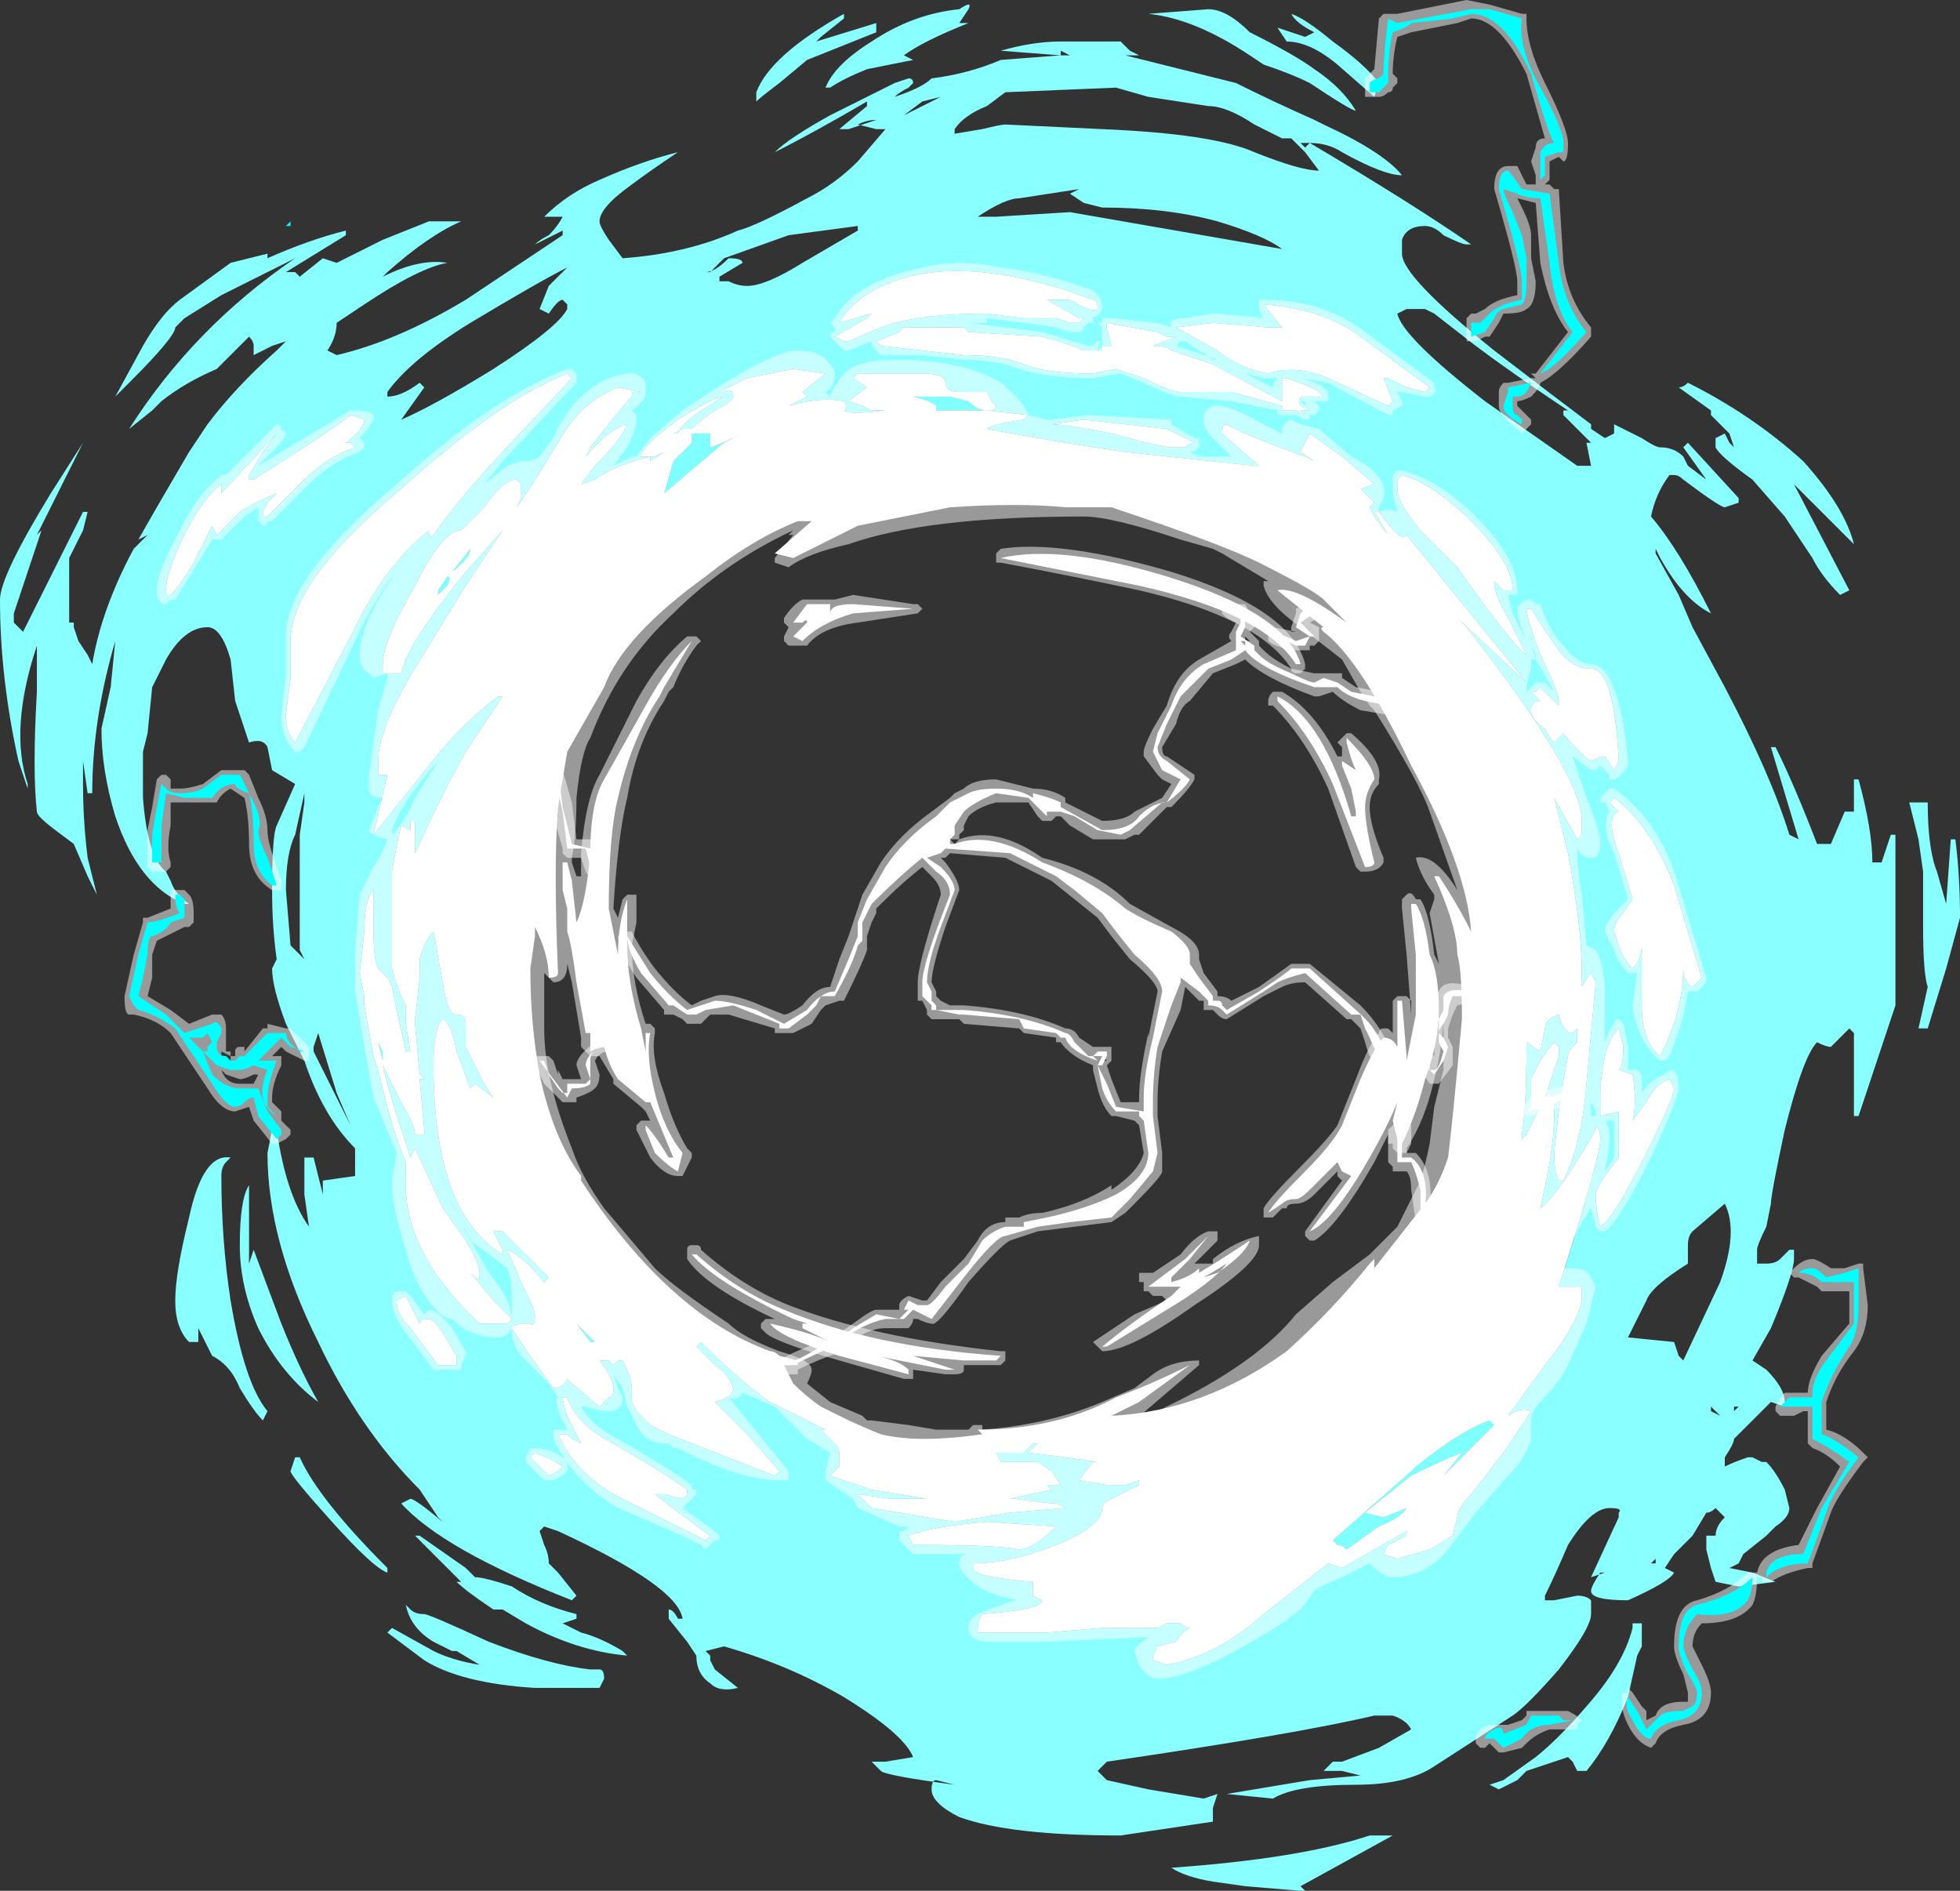 <?xml version="1.0" encoding="UTF-8" standalone="no"?>
<svg xmlns:ffdec="https://www.free-decompiler.com/flash" xmlns:xlink="http://www.w3.org/1999/xlink" ffdec:objectType="shape" height="20.5px" width="21.25px" xmlns="http://www.w3.org/2000/svg">
  <rect width="100%" height="100%" fill="#333333" stroke="none"/>
  <g transform="matrix(1.0, 0.0, 0.0, 1.0, 10.7, 10.5)">
    <path d="M5.65 1.35 L5.65 1.35 M5.5 4.95 L4.95 5.5 5.15 5.25 Q4.9 5.35 4.6 5.5 L4.1 5.9 4.3 5.95 4.55 5.85 Q4.5 5.95 4.25 6.05 L3.9 6.3 Q3.85 6.25 3.8 6.25 L3.75 6.2 4.6 5.45 4.65 5.4 Q5.15 5.0 5.45 4.9 L5.5 4.95 M-7.55 -8.05 L-7.6 -8.05 -7.55 -8.1 -7.55 -8.05 M-5.85 -4.25 Q-5.8 -4.25 -5.85 -4.15 -5.9 -4.1 -5.95 -4.05 L-5.95 -4.1 -5.85 -4.25 M-2.65 -5.8 L-2.85 -5.7 -3.5 -5.15 -3.4 -5.5 -3.2 -5.7 -3.2 -5.8 -3.0 -5.8 -3.0 -5.65 Q-2.85 -5.7 -2.65 -5.8 M-0.55 -6.05 L-0.55 -6.1 Q-0.6 -6.15 -0.8 -6.2 L-0.4 -6.2 -0.2 -6.15 Q-0.1 -6.05 0.0 -6.05 L-0.55 -6.05 M-5.6 -4.55 Q-5.6 -4.45 -5.8 -4.3 L-5.6 -4.55 M-4.25 4.05 L-4.3 4.05 -4.45 3.85 -4.25 4.05 M-6.6 0.8 L-6.55 0.9 -6.55 1.0 -6.6 0.8" fill="#00ffff" fill-rule="evenodd" stroke="none"/>
    <path d="M0.9 -7.25 L0.65 -7.25 1.0 -7.05 1.05 -7.05 1.0 -7.0 0.9 -7.0 0.75 -7.05 0.4 -7.05 0.0 -7.1 Q-0.75 -7.1 -1.15 -6.95 L-1.5 -6.8 -1.55 -6.8 -1.65 -6.85 -1.3 -7.05 -1.25 -7.1 -1.6 -7.0 Q-1.4 -7.35 -0.85 -7.5 -0.05 -7.7 1.15 -7.25 1.2 -7.25 1.2 -7.15 1.15 -7.1 0.9 -7.25 M4.5 -5.35 Q4.85 -5.25 5.25 -4.85 5.7 -4.4 5.7 -4.1 L5.6 -4.1 5.5 -4.2 Q5.5 -4.05 5.65 -3.8 L5.85 -3.4 Q5.7 -3.5 5.1 -4.35 L4.7 -4.75 Q4.45 -5.05 4.45 -5.2 L4.45 -5.3 4.5 -5.35 M4.75 -6.25 L4.55 -6.3 4.35 -6.4 4.3 -6.4 4.4 -6.15 4.35 -6.1 3.7 -6.4 Q3.35 -6.55 3.05 -6.45 2.75 -6.5 2.5 -6.7 L2.05 -6.95 2.45 -7.0 3.05 -6.95 3.2 -6.95 3.0 -7.2 Q3.65 -7.15 4.05 -6.85 L4.8 -6.3 4.75 -6.25 M3.6 -6.25 L3.65 -6.2 3.45 -6.2 Q3.35 -6.2 3.4 -6.1 L3.5 -6.05 3.4 -6.05 3.45 -6.0 3.35 -6.05 3.2 -6.05 3.2 -6.1 2.65 -6.25 2.1 -6.25 Q2.0 -6.25 1.7 -6.4 L1.4 -6.5 1.15 -6.45 Q0.65 -6.45 0.4 -6.55 0.15 -6.65 -0.25 -6.65 L-1.15 -6.75 -1.2 -6.8 -0.95 -6.9 -0.9 -6.95 -0.25 -6.95 -0.2 -6.9 0.6 -6.85 Q0.95 -6.75 1.05 -6.7 L1.25 -6.7 1.25 -6.75 1.35 -6.75 1.3 -6.95 1.3 -7.0 1.85 -6.9 1.95 -6.85 2.05 -6.85 1.8 -6.75 Q1.95 -6.75 2.0 -6.7 L2.45 -6.55 3.2 -6.15 3.2 -6.4 3.25 -6.4 Q3.55 -6.3 3.6 -6.25 M3.4 -5.6 L3.5 -5.8 3.85 -5.55 4.2 -5.25 4.05 -5.2 4.2 -5.05 4.15 -5.0 4.2 -4.9 4.35 -4.7 4.2 -4.95 4.25 -4.95 Q4.5 -4.6 4.55 -4.7 L5.85 -3.1 5.1 -3.8 5.2 -3.7 Q6.45 -2.1 6.45 -1.6 L6.45 -1.45 6.4 -1.4 6.15 -1.85 6.3 -1.25 Q6.45 -0.45 6.45 0.05 L6.45 0.2 Q6.5 0.1 6.55 0.05 L6.6 0.15 6.5 1.25 Q6.45 1.9 6.25 2.3 L6.2 2.3 Q6.15 2.2 6.15 2.0 L6.2 1.55 Q6.25 1.2 6.3 0.95 6.3 0.9 6.35 0.85 L6.4 0.8 6.4 0.65 6.35 0.7 Q6.25 0.7 6.2 0.5 6.05 0.55 6.05 0.65 L6.0 0.9 5.85 0.8 5.85 0.85 Q5.85 1.5 5.8 1.8 L5.8 1.85 5.85 1.8 6.0 1.5 5.9 1.5 5.9 1.2 6.0 1.0 Q6.1 0.85 6.15 0.8 L6.2 0.85 6.2 0.95 6.05 1.4 6.1 1.35 6.15 1.45 6.15 1.6 Q6.15 1.95 6.0 2.6 6.2 2.45 6.6 1.75 L6.6 1.7 Q6.65 1.75 6.65 1.85 6.65 2.05 6.2 3.45 L6.45 3.45 6.45 3.55 Q6.45 3.8 6.05 4.3 L5.65 4.85 Q5.8 4.75 5.9 4.8 L5.6 5.25 5.25 5.7 Q5.1 5.85 5.1 5.95 L5.05 6.15 4.8 6.3 4.45 6.4 4.3 6.35 4.35 6.25 Q4.45 6.2 4.55 6.15 L4.55 6.1 3.85 6.5 3.7 6.45 3.0 7.0 Q2.5 7.45 1.95 7.55 L1.8 7.5 1.8 7.45 1.85 7.35 2.05 7.3 Q2.1 7.2 2.2 7.15 2.15 7.15 2.1 7.1 L1.95 7.1 1.85 7.15 1.25 7.15 0.65 7.2 -0.1 7.2 Q-0.1 7.05 -0.05 7.0 0.6 6.95 0.6 6.85 L0.5 6.8 Q0.5 6.7 0.5 6.65 -0.15 6.6 -0.15 6.5 L-0.15 6.45 Q0.25 6.45 0.75 6.25 1.25 6.05 1.25 5.85 1.25 5.8 1.35 5.75 L1.65 5.6 1.65 5.55 1.5 5.6 1.3 5.6 1.0 5.55 1.15 5.35 1.2 5.35 0.85 5.3 0.45 5.25 0.55 5.15 0.5 5.15 0.4 5.25 0.1 5.25 0.15 5.35 0.55 5.35 0.7 5.45 0.8 5.6 0.65 5.6 0.7 5.65 0.25 5.75 0.3 5.75 0.7 5.8 0.75 5.8 0.85 5.85 0.25 5.9 -0.35 6.0 -1.25 5.85 -1.4 5.7 -1.05 5.75 -0.65 5.75 -1.25 5.65 -1.7 5.5 -1.6 5.4 -1.6 5.25 Q-1.6 5.2 -1.65 5.15 L-1.8 5.0 -1.75 5.0 -2.35 4.7 Q-2.65 4.5 -3.1 4.05 L-3.15 4.1 -2.95 4.3 Q-2.8 4.4 -2.75 4.55 -2.75 4.65 -2.95 4.7 L-2.6 5.05 -2.25 5.45 -2.3 5.5 -3.45 5.05 -3.65 4.95 -3.8 4.8 -3.85 4.7 -3.85 4.55 Q-3.85 4.45 -3.95 4.25 L-4.0 4.25 -4.05 4.3 -4.1 4.25 -4.2 4.25 Q-4.05 4.45 -4.05 4.55 -4.05 4.65 -4.1 4.65 L-4.2 4.75 -4.5 4.5 -4.55 4.45 Q-4.6 4.55 -4.7 4.55 L-4.95 4.2 -5.15 3.9 Q-5.15 3.85 -4.95 3.85 -4.9 3.9 -4.9 3.75 -4.9 3.7 -5.05 3.4 L-5.2 3.05 Q-5.05 3.1 -4.8 3.4 L-4.75 3.35 -5.25 2.85 -5.35 2.85 -5.25 3.05 -5.25 3.1 Q-6.0 2.65 -6.0 1.05 -6.0 0.65 -5.9 0.55 -5.8 0.6 -5.75 0.9 L-5.6 1.3 -5.55 1.25 -5.35 1.4 -5.45 1.25 -5.65 0.85 -5.65 0.6 Q-5.65 0.5 -5.75 0.5 -5.85 0.5 -5.9 0.15 L-6.0 -0.4 Q-6.1 -0.3 -6.15 -0.1 L-6.15 0.1 -6.2 0.55 -6.2 0.6 -6.15 1.15 -6.1 1.2 -6.15 1.2 -6.1 1.75 -6.1 1.8 -6.2 1.8 Q-6.2 1.7 -6.35 1.45 L-6.55 1.05 Q-6.5 1.3 -6.25 2.05 L-6.2 1.95 -5.9 2.6 -5.65 2.95 Q-5.5 3.2 -5.5 3.3 -5.5 3.4 -5.55 3.35 L-5.6 3.3 -5.35 3.6 -5.15 3.8 -5.2 3.85 -5.5 3.85 Q-6.3 3.1 -6.3 2.35 L-6.3 2.1 Q-6.45 1.75 -6.6 1.1 L-6.65 0.95 -6.75 0.4 -6.75 0.3 -6.8 0.05 -6.75 -0.4 Q-6.75 -0.75 -6.65 -0.85 L-6.65 -0.4 Q-6.65 -0.1 -6.6 0.0 L-6.5 0.1 -6.45 0.2 -6.4 0.45 -6.3 0.9 -6.25 0.9 -6.3 0.6 -6.3 0.4 Q-6.4 0.2 -6.45 0.0 L-6.45 -1.05 Q-6.4 -1.35 -6.35 -1.55 L-6.25 -1.5 -6.25 -1.6 -6.2 -1.6 -6.2 -1.25 Q-5.9 -1.9 -5.65 -2.35 L-5.25 -2.95 -5.3 -2.95 Q-5.7 -2.65 -6.05 -2.2 L-6.65 -1.45 -6.5 -2.1 -6.6 -2.1 -6.6 -2.25 Q-6.6 -2.65 -6.05 -3.5 L-5.65 -4.15 -5.25 -4.75 -5.65 -4.3 Q-6.3 -3.5 -6.35 -3.2 L-6.55 -3.2 -6.55 -3.3 Q-6.55 -3.55 -6.2 -4.15 -5.9 -4.75 -5.7 -4.75 L-5.45 -5.0 Q-5.25 -5.3 -5.1 -5.3 L-5.05 -5.25 -5.05 -5.1 -5.1 -5.0 Q-4.95 -5.2 -4.65 -5.7 -4.4 -6.15 -4.0 -6.3 L-3.75 -6.25 -3.85 -6.25 -3.85 -6.2 Q-3.95 -6.1 -4.3 -5.65 L-4.35 -5.55 Q-4.1 -5.85 -3.9 -5.9 -3.95 -5.75 -4.25 -5.45 L-4.4 -5.25 -4.25 -5.3 Q-4.05 -5.45 -3.65 -5.55 L-3.65 -5.5 -3.5 -5.6 -3.6 -5.55 -3.75 -5.55 Q-3.75 -5.65 -3.35 -5.95 -2.95 -6.2 -2.85 -6.2 -3.3 -5.95 -3.35 -5.8 L-3.4 -5.8 -3.3 -5.85 -3.2 -5.85 Q-3.1 -5.95 -2.95 -6.05 -2.75 -6.15 -2.75 -6.2 -2.75 -6.3 -2.85 -6.25 L-2.9 -6.25 -2.6 -6.4 -2.1 -6.5 -1.75 -6.45 -2.0 -6.25 -1.95 -6.2 -2.15 -6.1 Q-1.8 -6.2 -1.55 -6.15 -1.5 -6.05 -1.55 -6.05 -1.5 -6.0 -1.1 -6.05 L-1.25 -6.05 -1.35 -6.1 -1.5 -6.15 -1.3 -6.3 -1.45 -6.4 -1.4 -6.45 -0.7 -6.45 Q-0.45 -6.45 -0.45 -6.35 -0.45 -6.25 -0.3 -6.25 L0.0 -6.25 0.05 -6.15 0.1 -6.1 Q0.1 -6.05 0.0 -6.05 L0.45 -6.0 0.4 -5.95 Q0.05 -5.9 0.0 -5.85 0.8 -5.7 1.5 -5.6 L2.9 -5.45 2.95 -5.45 2.55 -5.8 Q2.55 -5.9 2.6 -5.9 2.75 -5.8 3.45 -5.55 L3.55 -5.5 3.4 -5.6 M3.65 -3.7 L3.15 -4.1 Q3.35 -4.15 3.9 -3.75 L3.65 -4.0 Q3.55 -4.1 2.95 -4.4 2.55 -4.6 1.35 -5.0 L0.85 -5.0 Q0.35 -5.05 -0.4 -5.0 L-1.4 -4.8 -2.1 -4.45 -2.3 -4.5 -1.9 -4.85 -2.05 -4.85 Q-2.55 -4.65 -3.05 -4.25 -3.95 -3.6 -4.15 -3.05 L-4.55 -2.35 -4.65 -1.75 Q-4.7 -1.1 -4.65 0.05 -4.65 0.1 -4.75 0.1 -4.75 -0.15 -4.9 -0.45 L-4.9 -0.35 -4.95 0.0 Q-4.95 0.6 -4.85 1.15 -4.7 1.85 -4.4 2.25 L-4.4 2.3 Q-3.45 3.75 -2.35 4.15 -2.3 4.15 -2.25 4.2 L-2.05 4.25 -2.05 4.3 -2.2 4.3 -2.1 4.5 Q-1.95 4.65 -1.8 4.75 L-1.6 4.85 Q-1.4 4.95 -1.15 5.05 -0.75 5.15 -0.05 5.05 L-0.05 5.05 -0.1 5.0 Q0.75 5.0 1.4 4.65 1.8 4.5 2.2 4.3 L1.65 4.7 1.35 4.85 Q2.35 4.8 3.25 4.15 3.75 3.7 4.15 3.2 L4.2 3.15 4.2 3.25 4.75 2.55 Q4.9 2.35 5.0 2.05 5.05 1.65 5.15 0.55 5.15 0.0 5.1 -0.15 5.1 -0.45 4.85 -1.0 L4.9 -1.0 Q5.1 -0.7 5.25 -0.4 5.2 -1.1 4.6 -2.2 4.05 -3.35 3.65 -3.65 3.6 -3.7 3.65 -3.7 M2.15 -5.65 L2.0 -5.65 Q1.9 -5.65 1.35 -5.8 0.85 -5.9 0.7 -5.9 L1.05 -5.95 1.95 -5.85 Q2.05 -5.8 2.25 -5.7 2.2 -5.7 2.15 -5.65 M1.95 -4.25 Q3.25 -3.85 3.4 -3.3 L3.35 -3.3 Q3.0 -3.85 1.65 -4.15 L0.15 -4.45 Q0.8 -4.6 1.95 -4.25 M3.15 -2.95 Q3.65 -2.7 3.95 -1.65 L4.0 -1.65 4.0 -1.7 3.95 -1.95 3.85 -2.2 3.85 -2.25 4.0 -2.15 Q3.95 -2.25 3.9 -2.45 L3.9 -2.5 Q4.2 -2.2 4.2 -2.05 4.1 -1.9 4.1 -1.75 4.1 -1.55 4.2 -1.15 4.2 -1.1 4.1 -1.1 L3.75 -2.0 Q3.5 -2.55 3.15 -2.9 L3.15 -2.95 M4.6 -0.65 Q4.6 -0.8 4.6 -0.7 L4.65 -0.7 Q4.75 -0.55 4.8 -0.15 4.9 0.05 4.9 0.45 4.9 0.8 4.75 1.2 4.65 1.6 4.5 1.9 L4.45 1.9 4.5 1.85 4.45 1.85 4.4 1.65 4.45 1.45 Q4.35 1.7 4.15 2.05 3.75 2.75 3.5 2.85 L3.95 2.25 3.85 2.2 3.8 2.1 3.5 2.4 Q3.4 2.5 3.35 2.5 3.25 2.5 3.2 2.55 L3.05 2.65 Q3.1 2.55 3.45 2.2 3.75 1.9 3.85 1.7 L4.05 1.2 Q4.2 0.85 4.3 0.75 4.4 0.75 4.45 0.85 L4.45 0.35 4.5 0.35 4.55 0.95 4.55 1.0 4.65 0.5 4.65 -0.15 4.6 -0.65 M5.9 -3.9 Q6.05 -3.65 6.2 -3.45 6.35 -3.25 6.55 -3.25 6.8 -3.25 6.85 -2.25 L6.8 -2.15 6.7 -2.3 Q6.65 -2.3 6.55 -2.25 6.45 -2.3 6.25 -2.55 L6.15 -2.45 Q6.1 -2.5 6.05 -2.6 5.9 -2.7 5.9 -2.8 5.9 -2.9 6.0 -2.9 L5.9 -3.0 5.95 -3.0 6.0 -3.05 6.2 -2.85 6.2 -2.9 Q6.2 -3.0 6.0 -3.4 5.85 -3.8 5.85 -3.9 L5.9 -3.9 M6.8 -1.85 Q7.2 -1.55 7.45 -0.9 L7.75 0.1 7.65 0.2 Q7.55 0.15 7.55 0.0 7.55 0.45 7.3 0.95 7.1 0.8 7.1 0.4 L7.1 -0.25 Q7.1 -0.1 7.0 0.0 6.9 -0.1 6.85 -0.25 L6.8 -0.4 Q6.8 -0.5 6.9 -0.6 L7.0 -0.75 6.85 -1.25 Q6.7 -1.65 6.85 -1.7 L6.75 -1.8 6.8 -1.85 M7.4 1.2 L7.45 1.3 Q7.45 1.4 7.15 2.0 6.8 2.7 6.65 2.8 6.6 2.6 6.6 2.45 6.6 2.4 6.7 2.25 L6.85 2.05 6.85 1.55 6.65 1.6 6.65 1.4 Q6.65 1.2 6.7 0.95 6.75 0.75 6.85 0.65 L6.9 0.85 Q6.9 1.05 6.85 1.1 L7.0 1.15 Q7.05 1.45 7.0 1.65 L7.15 1.45 Q7.25 1.25 7.4 1.2 M5.65 1.35 L5.65 1.35 M4.35 1.2 L4.4 1.0 4.3 1.2 4.25 1.45 4.35 1.2 M1.85 3.45 L1.75 3.45 2.15 3.15 2.4 2.9 2.2 3.15 2.0 3.35 2.0 3.4 Q2.2 3.35 2.3 3.25 L2.3 3.3 Q2.55 3.15 2.85 2.95 2.8 3.1 2.5 3.3 L2.35 3.35 2.6 3.2 Q2.45 3.4 1.95 3.7 L1.3 4.1 1.25 4.1 Q1.55 3.85 2.0 3.55 L2.1 3.45 1.85 3.45 M0.1 4.25 L-0.25 4.25 -0.8 4.2 -0.35 4.35 -0.45 4.35 -1.2 4.2 Q-0.95 4.25 -0.85 4.35 L-0.85 4.4 -1.6 4.2 Q-2.25 4.0 -2.35 3.85 -1.9 3.95 -1.7 4.05 L-2.0 3.9 -2.0 3.85 -1.95 3.85 -2.1 3.8 Q-2.95 3.4 -3.2 3.1 L-3.15 3.1 Q-2.7 3.5 -2.2 3.7 -1.25 4.1 0.15 4.2 L0.1 4.25 M1.1 4.95 L1.1 4.95 M0.35 6.3 Q0.15 6.25 -0.8 6.25 L-0.85 6.15 Q-0.6 6.05 0.0 6.0 L0.75 6.05 Q0.5 6.3 0.35 6.3 M5.5 4.95 L5.45 4.9 Q5.15 5.0 4.65 5.4 L4.6 5.45 3.75 6.2 3.8 6.25 Q3.85 6.25 3.9 6.3 L4.25 6.05 Q4.5 5.95 4.55 5.85 L4.3 5.95 4.1 5.9 4.6 5.5 Q4.9 5.35 5.15 5.25 L4.95 5.5 5.5 4.95 M-6.95 -5.7 L-6.9 -5.7 -6.85 -5.65 Q-7.15 -5.55 -7.4 -5.3 L-7.8 -4.9 -7.85 -4.9 -7.85 -4.95 -7.8 -5.05 -7.7 -5.15 Q-7.95 -5.05 -8.1 -4.95 L-8.35 -4.7 -8.4 -4.8 -8.6 -4.4 Q-8.75 -4.15 -8.85 -4.05 L-8.9 -4.05 -8.9 -4.1 Q-8.9 -4.3 -8.7 -4.7 -8.5 -5.1 -8.3 -5.25 L-8.3 -5.15 -7.7 -5.8 Q-7.7 -5.85 -7.7 -5.8 L-7.85 -5.6 -8.0 -5.35 -8.0 -5.3 -7.95 -5.3 Q-7.15 -5.8 -6.9 -6.0 L-6.75 -5.95 Q-6.75 -5.85 -6.95 -5.7 M-5.85 -4.25 L-5.95 -4.1 -5.95 -4.05 Q-5.9 -4.1 -5.85 -4.15 -5.8 -4.25 -5.85 -4.25 M-6.05 -4.75 Q-6.55 -4.35 -6.9 -3.6 L-7.5 -2.45 Q-7.6 -2.55 -7.6 -2.75 L-7.55 -3.15 -7.55 -3.55 Q-7.55 -4.2 -6.35 -5.2 -5.3 -6.15 -4.55 -6.45 L-4.5 -6.4 -5.3 -5.55 Q-5.8 -5.0 -6.0 -4.7 -6.05 -4.65 -6.05 -4.75 M-0.55 -6.05 L0.0 -6.05 Q-0.1 -6.05 -0.2 -6.15 L-0.4 -6.2 -0.8 -6.2 Q-0.6 -6.15 -0.55 -6.1 L-0.55 -6.05 M-2.65 -5.8 Q-2.85 -5.7 -3.0 -5.65 L-3.0 -5.8 -3.2 -5.8 -3.2 -5.7 -3.4 -5.5 -3.5 -5.15 -2.85 -5.7 -2.65 -5.8 M-2.1 -3.6 L-1.95 -3.75 Q-1.95 -3.8 -2.0 -3.75 L-2.1 -3.75 -1.95 -3.95 -1.7 -3.95 -1.7 -3.85 Q-1.7 -3.95 -1.45 -3.95 L-0.8 -3.9 -1.45 -3.85 Q-1.8 -3.75 -2.0 -3.55 L-2.1 -3.6 M-5.6 -4.55 L-5.8 -4.3 Q-5.6 -4.45 -5.6 -4.55 M-3.7 -2.85 Q-3.45 -3.3 -3.2 -3.55 L-3.5 -3.05 -3.55 -2.95 Q-3.85 -2.5 -4.0 -1.85 -4.1 -1.45 -4.1 -0.65 -4.05 -0.4 -4.0 -0.15 -4.0 -0.5 -3.9 -0.75 L-3.9 -0.25 Q-3.9 0.15 -3.75 0.65 L-3.7 0.9 -3.7 0.7 -3.65 0.7 Q-3.7 0.95 -3.6 1.35 -3.5 1.75 -3.3 2.0 L-3.35 2.2 Q-3.45 2.15 -3.6 2.0 L-3.7 1.75 -3.7 1.7 Q-3.6 1.8 -3.45 2.05 L-3.4 2.05 -3.65 1.45 -3.7 1.45 -4.0 1.2 Q-4.1 1.05 -4.15 0.85 L-4.2 0.85 -4.3 0.9 -4.3 0.7 -4.35 0.7 -4.45 0.15 Q-4.5 -0.25 -4.55 -0.4 L-4.55 -0.65 -4.6 -0.85 -4.6 -1.15 -4.55 -1.15 -4.5 -0.95 -4.45 -0.5 Q-4.35 -0.7 -4.3 -1.25 -4.3 -1.8 -4.15 -2.05 L-3.7 -2.85 M-4.25 4.05 L-4.45 3.85 -4.3 4.05 -4.25 4.05 M-5.75 4.3 L-5.95 4.3 -6.25 3.9 Q-6.4 3.75 -6.4 3.6 L-6.3 3.55 -6.15 3.85 Q-6.15 3.8 -6.05 3.8 -6.0 3.8 -5.9 3.95 L-5.75 4.2 -5.75 4.3 M-4.9 5.25 Q-4.75 5.3 -4.6 5.4 L-4.65 5.45 -4.75 5.5 -4.95 5.3 -4.9 5.25 M-4.55 4.65 Q-4.45 4.95 -4.05 5.15 -3.45 5.5 -3.25 5.65 L-3.25 5.7 -3.3 5.75 -3.5 5.7 -3.6 5.7 Q-3.35 5.9 -3.0 6.15 L-3.05 6.2 Q-3.35 6.05 -3.95 5.75 -4.45 5.5 -4.65 5.05 L-4.55 5.05 -4.5 5.1 -4.4 5.15 -4.55 4.85 Q-4.6 4.7 -4.6 4.65 L-4.55 4.65 M-6.6 0.8 L-6.55 1.0 -6.55 0.9 -6.6 0.8" fill="#ffffff" fill-rule="evenodd" stroke="none"/>
    <path d="M2.85 -10.15 Q3.35 -9.9 3.55 -9.75 3.85 -9.55 4.0 -9.3 3.95 -9.3 3.5 -9.6 3.3 -9.7 3.0 -9.8 L2.85 -9.9 Q2.25 -10.3 1.75 -10.35 L2.4 -10.4 Q2.6 -10.4 2.85 -10.15 M1.5 -9.9 L2.7 -9.6 Q3.1 -9.4 3.55 -9.2 L3.65 -9.15 Q4.3 -8.85 4.5 -8.6 4.3 -8.6 3.85 -8.85 3.7 -8.95 3.5 -8.95 4.6 -8.3 5.25 -7.85 L5.2 -7.85 Q5.15 -7.85 4.95 -7.95 4.85 -8.05 4.75 -8.05 4.55 -8.05 4.5 -7.9 L4.5 -7.75 Q4.5 -7.5 5.5 -6.7 6.15 -6.2 6.55 -5.9 L6.55 -5.85 6.7 -5.75 6.8 -5.8 6.8 -5.9 7.1 -5.75 Q7.25 -5.65 7.3 -5.65 7.45 -5.65 7.55 -5.55 L7.6 -5.45 7.8 -5.3 7.55 -5.65 7.6 -5.7 8.15 -5.1 8.15 -5.05 8.0 -5.0 Q7.95 -5.0 7.55 -5.3 7.5 -5.35 7.45 -5.35 L7.4 -5.35 Q7.25 -5.15 7.2 -4.9 7.5 -4.55 7.85 -3.85 7.55 -4.0 7.3 -4.45 L7.25 -4.55 7.25 -4.5 7.5 -4.05 7.65 -3.7 8.0 -3.05 Q8.5 -2.1 8.7 -1.45 L8.8 -1.4 8.5 -2.4 8.55 -2.4 Q8.75 -2.0 9.0 -1.35 L9.15 -1.35 9.3 -1.7 9.4 -1.7 9.4 -2.05 9.45 -2.05 Q9.6 -1.5 9.6 -1.15 L9.7 -1.15 9.8 -1.45 9.85 -1.45 9.85 -0.5 Q9.85 0.2 9.85 0.4 L9.45 1.6 9.4 1.6 9.4 0.7 9.35 0.65 9.15 0.85 Q9.1 0.85 9.0 0.8 8.85 0.95 8.65 1.75 8.5 2.45 8.5 2.55 L8.45 2.8 Q8.35 3.0 8.35 3.05 L8.35 3.2 8.45 3.2 Q8.55 3.2 8.6 3.15 L8.7 3.05 8.75 3.05 8.75 3.15 Q8.75 3.3 8.5 3.9 L8.3 4.25 8.45 4.35 Q8.65 4.55 8.65 4.7 L8.65 4.75 8.5 4.7 8.1 5.1 Q8.1 5.15 8.0 5.3 L8.0 5.4 Q8.1 5.35 8.25 5.3 L8.3 5.3 8.4 5.35 8.45 5.35 Q8.55 5.45 8.65 5.65 L8.7 5.85 Q8.7 5.95 8.55 6.05 L8.45 6.15 8.2 6.35 8.15 6.45 8.05 6.5 8.3 6.55 8.55 6.65 8.15 6.7 7.9 6.65 7.85 6.5 7.8 6.3 7.8 6.15 7.9 6.15 Q7.9 6.05 8.0 5.95 L7.9 5.85 Q7.85 5.9 7.8 5.9 L7.65 6.15 7.45 6.35 7.35 6.5 7.45 6.55 Q7.4 6.65 6.95 6.85 6.55 6.85 6.55 6.75 6.55 6.7 6.65 6.55 L6.7 6.55 6.55 6.6 6.85 5.95 6.85 5.9 Q6.9 5.85 6.75 5.85 6.55 5.85 6.3 6.25 6.15 6.6 6.05 6.8 L6.05 6.85 6.15 6.85 6.4 6.8 Q6.5 6.8 6.55 6.85 L6.55 7.0 Q6.55 7.15 6.2 7.6 5.85 8.0 5.7 8.1 L4.85 8.65 Q4.55 8.85 4.0 8.85 3.35 8.85 3.1 9.0 L2.6 8.95 3.5 8.8 4.05 8.75 3.85 8.7 3.65 8.7 Q3.7 8.65 3.75 8.6 L3.85 8.6 4.25 8.45 4.6 8.25 Q4.55 8.15 4.4 8.1 L4.2 8.1 Q3.35 8.3 1.3 8.6 L1.2 8.7 1.3 8.8 1.75 8.9 2.35 9.0 2.5 8.95 2.45 9.1 2.45 9.25 1.45 9.4 Q0.25 9.4 -0.3 9.2 -0.6 9.05 -0.6 8.9 -0.6 8.8 -0.55 8.8 L-0.35 8.85 Q-1.1 8.75 -1.15 8.7 L-1.25 8.6 -1.1 8.6 -0.8 8.55 Q-0.9 8.3 -1.55 7.9 -2.15 7.55 -2.85 7.35 L-3.05 7.4 -3.0 7.45 -3.0 7.5 -2.95 7.6 -2.7 7.8 Q-2.9 7.85 -3.0 7.75 -3.15 7.65 -3.15 7.45 L-3.25 7.3 -3.45 7.05 -3.45 6.95 Q-3.4 6.95 -3.35 7.05 L-3.3 7.05 Q-3.35 6.7 -4.65 6.1 L-4.8 6.05 -4.85 6.1 -4.8 6.25 Q-4.75 6.35 -4.75 6.45 L-4.65 6.55 -4.45 6.8 -4.5 6.85 Q-5.9 6.3 -6.35 5.8 L-6.25 5.75 Q-6.2 5.75 -5.9 6.0 L-5.95 5.95 -6.15 5.65 Q-6.8 5.0 -7.25 4.05 -7.8 2.95 -7.8 2.0 L-7.75 1.75 -7.7 1.75 Q-7.6 2.45 -7.35 2.8 L-7.4 2.45 -7.4 2.05 -7.3 2.05 -7.2 2.45 -7.2 2.3 -6.85 2.25 -6.85 1.95 Q-7.2 1.6 -7.4 1.0 L-7.6 0.6 Q-7.75 0.2 -7.75 0.0 L-7.7 -0.1 Q-7.75 -0.45 -7.75 -0.85 -7.75 -1.45 -7.7 -1.55 L-7.5 -2.0 -7.75 -2.15 -7.8 -2.4 Q-7.85 -2.5 -8.0 -2.45 L-8.15 -2.9 -8.2 -3.35 Q-8.3 -3.7 -8.45 -3.7 -8.7 -3.7 -8.9 -3.35 L-9.05 -3.05 -9.1 -2.55 -9.15 -2.35 -9.15 -1.85 Q-9.1 -1.2 -8.9 -1.05 L-8.85 -0.95 Q-8.8 -0.8 -8.65 -0.7 L-8.7 -0.7 Q-9.2 -0.9 -9.45 -1.65 -9.6 -2.15 -9.6 -2.6 L-9.5 -3.05 -9.45 -3.55 Q-9.7 -2.7 -9.7 -1.9 L-9.75 -1.9 -9.8 -2.25 -9.8 -2.0 Q-9.8 -1.6 -9.75 -1.2 L-9.65 -0.8 -9.75 -1.0 -9.9 -1.35 -10.1 -1.5 Q-10.3 -1.65 -10.3 -1.7 -10.35 -2.15 -10.3 -3.0 L-10.3 -3.5 Q-10.6 -2.6 -10.4 -2.0 L-10.4 -1.95 -10.5 -2.25 Q-10.7 -3.15 -10.7 -4.0 -10.7 -4.25 -10.15 -5.15 L-9.8 -5.7 -10.3 -4.7 -10.25 -4.75 -10.55 -3.85 -10.55 -3.75 -10.45 -3.65 -9.8 -4.95 -9.75 -4.95 -9.8 -4.75 -9.95 -4.45 -9.95 -3.75 -9.9 -3.75 -9.9 -3.7 -9.85 -3.55 -9.75 -3.4 -9.7 -3.3 Q-9.6 -3.9 -9.25 -4.55 L-9.1 -4.7 -9.2 -4.65 -9.0 -5.0 -8.65 -5.6 -8.45 -5.9 Q-8.15 -6.3 -7.7 -6.7 L-7.6 -6.8 -7.75 -6.75 -7.95 -6.65 -7.95 -6.75 Q-7.95 -6.8 -8.0 -6.85 L-8.35 -6.5 Q-8.7 -6.35 -8.95 -6.15 L-9.05 -6.05 -9.3 -5.85 Q-8.6 -6.95 -7.5 -7.7 L-8.3 -7.3 -8.7 -7.05 -8.8 -6.95 Q-8.8 -6.85 -9.3 -6.35 L-9.45 -6.2 -9.15 -6.75 Q-8.95 -7.1 -8.75 -7.25 L-8.2 -7.65 -7.8 -7.75 -7.8 -7.7 Q-7.35 -7.9 -6.95 -8.0 L-6.95 -7.95 -7.6 -7.55 -7.5 -7.55 -7.45 -7.5 -7.2 -7.7 -7.05 -7.65 -6.55 -7.9 -6.05 -8.1 -5.7 -8.1 Q-6.05 -7.95 -6.5 -7.55 L-6.55 -7.5 Q-6.15 -7.7 -5.85 -7.65 -6.15 -7.6 -6.75 -7.2 L-7.05 -7.0 Q-7.05 -6.85 -7.15 -6.7 L-7.05 -6.65 Q-6.4 -6.8 -5.65 -7.25 L-4.6 -7.95 -4.6 -8.0 -4.9 -7.85 Q-4.85 -7.9 -4.75 -7.95 -4.65 -8.05 -4.6 -8.15 L-4.8 -8.15 Q-4.55 -8.4 -4.2 -8.55 -3.75 -8.75 -3.35 -8.85 -3.65 -8.65 -3.85 -8.5 -4.2 -8.25 -4.2 -8.1 -4.2 -8.05 -4.1 -7.9 L-3.95 -7.7 Q-3.25 -7.75 -2.7 -8.0 -2.5 -8.05 -1.95 -8.35 -1.65 -8.5 -1.4 -8.75 L-1.1 -9.1 -1.2 -9.1 -1.4 -9.15 Q-1.3 -9.2 -1.2 -9.2 L-1.5 -9.1 -1.6 -9.1 -1.3 -9.35 -1.3 -9.4 Q-1.9 -9.05 -2.3 -8.85 -2.15 -9.0 -1.7 -9.25 L-1.0 -9.6 -0.85 -9.65 Q-0.8 -9.65 -0.8 -9.6 L-0.85 -9.55 Q-0.95 -9.5 -1.0 -9.45 -0.7 -9.55 -0.6 -9.65 -0.2 -9.7 0.15 -9.85 L0.8 -9.9 0.9 -9.9 0.8 -9.95 0.8 -9.9 0.15 -9.95 Q0.5 -10.05 0.8 -10.05 L1.45 -10.05 1.55 -9.95 1.65 -9.9 1.5 -9.9 M2.4 -9.35 L1.75 -9.45 1.4 -9.55 0.2 -9.5 0.0 -9.35 Q-0.25 -9.25 -0.35 -9.1 L-0.35 -9.05 -0.05 -9.1 Q0.15 -9.15 0.2 -9.15 L1.25 -9.1 Q2.45 -9.05 2.9 -8.85 3.4 -8.65 3.6 -8.65 L3.45 -8.85 3.3 -9.0 3.2 -9.0 2.9 -9.15 Q2.6 -9.35 2.4 -9.35 M0.9 -7.25 Q1.15 -7.1 1.2 -7.15 1.2 -7.25 1.15 -7.25 -0.05 -7.7 -0.85 -7.5 -1.4 -7.35 -1.6 -7.0 L-1.25 -7.1 -1.3 -7.05 -1.65 -6.85 -1.55 -6.8 -1.5 -6.8 -1.15 -6.95 Q-0.75 -7.1 0.0 -7.1 L0.4 -7.05 0.75 -7.05 0.9 -7.0 1.0 -7.0 1.05 -7.05 1.0 -7.05 0.65 -7.25 0.9 -7.25 M1.05 -8.3 L0.9 -8.4 1.0 -8.45 0.35 -8.35 Q0.2 -8.35 -0.1 -8.15 L0.1 -8.15 0.9 -8.2 3.2 -7.8 Q3.0 -7.95 2.5 -8.1 1.95 -8.25 1.25 -8.25 L1.05 -8.3 M3.45 -10.1 L3.55 -10.15 Q3.35 -10.25 3.3 -10.35 3.45 -10.3 3.75 -10.05 4.1 -9.8 4.25 -9.6 L4.2 -9.45 3.8 -9.8 Q3.5 -10.05 3.25 -10.05 L3.15 -10.2 3.45 -10.1 M3.5 -8.95 L3.4 -8.95 3.45 -8.9 3.5 -8.95 M4.45 -7.1 Q4.5 -6.85 5.4 -6.15 L6.4 -5.45 6.55 -5.45 6.5 -5.7 6.55 -5.7 6.25 -6.0 6.25 -6.05 6.3 -6.05 Q5.7 -6.45 5.3 -6.75 L4.85 -7.1 4.75 -7.15 4.55 -7.15 4.45 -7.1 M3.4 -5.6 L3.55 -5.5 3.45 -5.55 Q2.75 -5.8 2.6 -5.9 2.55 -5.9 2.55 -5.8 L2.95 -5.45 2.9 -5.45 1.5 -5.6 Q0.8 -5.7 0.0 -5.85 0.05 -5.9 0.4 -5.95 L0.45 -6.0 0.0 -6.05 Q0.1 -6.05 0.1 -6.1 L0.05 -6.15 0.0 -6.25 -0.3 -6.25 Q-0.45 -6.25 -0.45 -6.35 -0.45 -6.45 -0.7 -6.45 L-1.4 -6.45 -1.45 -6.4 -1.3 -6.3 -1.5 -6.15 -1.35 -6.1 -1.25 -6.05 -1.1 -6.05 Q-1.5 -6.0 -1.55 -6.05 -1.5 -6.05 -1.55 -6.15 -1.8 -6.2 -2.15 -6.1 L-1.95 -6.2 -2.0 -6.25 -1.75 -6.45 -2.1 -6.5 -2.6 -6.4 -2.9 -6.25 -2.85 -6.25 Q-2.75 -6.3 -2.75 -6.2 -2.75 -6.15 -2.95 -6.05 -3.1 -5.95 -3.2 -5.85 L-3.3 -5.85 -3.4 -5.8 -3.35 -5.8 Q-3.3 -5.95 -2.85 -6.2 -2.95 -6.2 -3.35 -5.95 -3.75 -5.65 -3.75 -5.55 L-3.6 -5.55 -3.5 -5.6 -3.65 -5.5 -3.65 -5.55 Q-4.05 -5.45 -4.25 -5.3 L-4.4 -5.25 -4.25 -5.45 Q-3.95 -5.75 -3.9 -5.9 -4.1 -5.85 -4.35 -5.55 L-4.3 -5.65 Q-3.95 -6.1 -3.85 -6.2 L-3.85 -6.25 -3.75 -6.25 -4.0 -6.3 Q-4.4 -6.15 -4.65 -5.7 -4.95 -5.2 -5.1 -5.0 L-5.05 -5.1 -5.05 -5.25 -5.1 -5.3 Q-5.25 -5.3 -5.45 -5.0 L-5.7 -4.75 Q-5.9 -4.75 -6.2 -4.15 -6.55 -3.55 -6.55 -3.3 L-6.55 -3.2 -6.35 -3.2 Q-6.3 -3.5 -5.65 -4.3 L-5.25 -4.75 -5.65 -4.15 -6.05 -3.5 Q-6.6 -2.65 -6.6 -2.25 L-6.6 -2.1 -6.5 -2.1 -6.65 -1.45 -6.05 -2.2 Q-5.7 -2.65 -5.3 -2.95 L-5.25 -2.95 -5.65 -2.35 Q-5.9 -1.9 -6.2 -1.25 L-6.2 -1.6 -6.25 -1.6 -6.25 -1.5 -6.35 -1.55 Q-6.4 -1.35 -6.45 -1.05 L-6.45 0.0 Q-6.4 0.2 -6.3 0.4 L-6.3 0.6 -6.25 0.9 -6.3 0.9 -6.4 0.45 -6.45 0.2 -6.5 0.1 -6.6 0.0 Q-6.65 -0.1 -6.65 -0.4 L-6.65 -0.85 Q-6.75 -0.75 -6.75 -0.4 L-6.8 0.05 -6.75 0.3 -6.75 0.4 -6.65 0.95 -6.6 1.1 Q-6.45 1.75 -6.3 2.1 L-6.3 2.35 Q-6.3 3.1 -5.5 3.85 L-5.2 3.85 -5.15 3.8 -5.35 3.6 -5.6 3.3 -5.55 3.35 Q-5.5 3.4 -5.5 3.3 -5.5 3.2 -5.65 2.95 L-5.9 2.6 -6.2 1.95 -6.25 2.05 Q-6.5 1.3 -6.55 1.05 L-6.35 1.45 Q-6.2 1.7 -6.2 1.8 L-6.1 1.8 -6.1 1.75 -6.15 1.2 -6.1 1.2 -6.15 1.15 -6.2 0.6 -6.2 0.55 -6.15 0.1 -6.15 -0.1 Q-6.1 -0.3 -6.0 -0.4 L-5.9 0.15 Q-5.85 0.5 -5.75 0.5 -5.65 0.5 -5.65 0.6 L-5.65 0.85 -5.45 1.25 -5.35 1.4 -5.55 1.25 -5.6 1.3 -5.75 0.9 Q-5.8 0.6 -5.9 0.55 -6.0 0.65 -6.0 1.05 -6.0 2.65 -5.25 3.1 L-5.25 3.05 -5.35 2.85 -5.25 2.85 -4.75 3.35 -4.8 3.4 Q-5.05 3.1 -5.2 3.05 L-5.05 3.4 Q-4.9 3.7 -4.9 3.75 -4.9 3.9 -4.95 3.85 -5.15 3.85 -5.15 3.9 L-4.95 4.2 -4.7 4.55 Q-4.6 4.55 -4.55 4.45 L-4.5 4.5 -4.2 4.75 -4.1 4.65 Q-4.05 4.65 -4.05 4.55 -4.05 4.45 -4.2 4.25 L-4.1 4.25 -4.05 4.3 -4.0 4.25 -3.95 4.25 Q-3.85 4.45 -3.85 4.55 L-3.85 4.7 -3.8 4.8 -3.65 4.95 -3.45 5.05 -2.3 5.5 -2.25 5.45 -2.6 5.05 -2.95 4.7 Q-2.75 4.65 -2.75 4.55 -2.8 4.4 -2.95 4.3 L-3.15 4.1 -3.1 4.05 Q-2.65 4.5 -2.35 4.7 L-1.75 5.0 -1.8 5.0 -1.65 5.15 Q-1.6 5.2 -1.6 5.25 L-1.6 5.4 -1.7 5.5 -1.25 5.65 -0.65 5.75 -1.05 5.75 -1.4 5.7 -1.25 5.85 -0.35 6.0 0.25 5.9 0.85 5.85 0.75 5.8 0.7 5.8 0.3 5.75 0.25 5.75 0.7 5.65 0.65 5.6 0.8 5.6 0.7 5.45 0.55 5.35 0.15 5.35 0.1 5.25 0.4 5.25 0.5 5.15 0.55 5.15 0.45 5.25 0.85 5.3 1.2 5.35 1.15 5.35 1.0 5.55 1.3 5.6 1.5 5.6 1.65 5.55 1.65 5.6 1.35 5.75 Q1.25 5.8 1.25 5.85 1.25 6.05 0.75 6.25 0.25 6.45 -0.15 6.45 L-0.15 6.5 Q-0.15 6.6 0.5 6.65 0.5 6.7 0.5 6.8 L0.6 6.85 Q0.6 6.95 -0.05 7.0 -0.1 7.05 -0.1 7.2 L0.65 7.2 1.25 7.15 1.85 7.15 1.95 7.1 2.1 7.1 Q2.15 7.15 2.2 7.15 2.1 7.2 2.05 7.3 L1.85 7.35 1.8 7.45 1.8 7.5 1.95 7.55 Q2.5 7.45 3.0 7.0 L3.7 6.45 3.85 6.5 4.55 6.1 4.55 6.15 Q4.45 6.2 4.35 6.25 L4.3 6.35 4.45 6.4 4.8 6.3 5.05 6.15 5.1 5.95 Q5.1 5.85 5.25 5.7 L5.6 5.25 5.9 4.8 Q5.8 4.75 5.65 4.85 L6.05 4.3 Q6.45 3.8 6.45 3.55 L6.45 3.45 6.2 3.45 Q6.65 2.05 6.65 1.85 6.65 1.75 6.6 1.7 L6.6 1.75 Q6.2 2.45 6.0 2.6 6.15 1.95 6.15 1.6 L6.15 1.45 6.1 1.35 6.05 1.4 6.2 0.95 6.2 0.85 6.15 0.8 Q6.1 0.85 6.0 1.0 L5.9 1.2 5.9 1.5 6.0 1.5 5.85 1.8 5.8 1.85 5.8 1.8 Q5.85 1.5 5.85 0.85 L5.85 0.8 6.0 0.9 6.05 0.65 Q6.05 0.55 6.2 0.5 6.25 0.7 6.35 0.7 L6.4 0.65 6.4 0.8 6.35 0.85 Q6.3 0.9 6.3 0.95 6.25 1.2 6.2 1.55 L6.15 2.0 Q6.15 2.2 6.2 2.3 L6.25 2.3 Q6.45 1.9 6.5 1.25 L6.6 0.15 6.55 0.05 Q6.5 0.1 6.45 0.2 L6.45 0.05 Q6.45 -0.45 6.3 -1.25 L6.15 -1.85 6.4 -1.4 6.45 -1.45 6.45 -1.6 Q6.45 -2.1 5.2 -3.7 L5.1 -3.8 5.85 -3.1 4.55 -4.7 Q4.5 -4.6 4.25 -4.95 L4.2 -4.95 4.35 -4.7 4.2 -4.9 4.15 -5.0 4.2 -5.05 4.05 -5.2 4.2 -5.25 3.85 -5.55 3.5 -5.8 3.4 -5.6 M3.6 -6.25 Q3.55 -6.3 3.25 -6.4 L3.2 -6.4 3.2 -6.15 2.45 -6.55 2.0 -6.7 Q1.95 -6.75 1.8 -6.75 L2.05 -6.85 1.95 -6.85 1.85 -6.9 1.3 -7.0 1.3 -6.95 1.35 -6.75 1.25 -6.75 1.25 -6.7 1.05 -6.7 Q0.95 -6.75 0.6 -6.85 L-0.2 -6.9 -0.25 -6.95 -0.9 -6.95 -0.95 -6.9 -1.2 -6.8 -1.15 -6.75 -0.25 -6.65 Q0.15 -6.65 0.4 -6.55 0.65 -6.45 1.15 -6.45 L1.4 -6.5 1.7 -6.4 Q2.0 -6.25 2.1 -6.25 L2.65 -6.25 3.2 -6.1 3.2 -6.05 3.35 -6.05 3.45 -6.0 3.4 -6.05 3.5 -6.05 3.4 -6.1 Q3.35 -6.2 3.45 -6.2 L3.65 -6.2 3.6 -6.25 M4.75 -6.25 L4.8 -6.3 4.05 -6.85 Q3.65 -7.15 3.0 -7.2 L3.2 -6.95 3.05 -6.95 2.45 -7.0 2.05 -6.95 2.5 -6.7 Q2.75 -6.5 3.05 -6.45 3.35 -6.55 3.7 -6.4 L4.35 -6.1 4.4 -6.15 4.3 -6.4 4.35 -6.4 4.55 -6.3 4.75 -6.25 M4.5 -5.35 L4.45 -5.3 4.45 -5.2 Q4.45 -5.05 4.7 -4.75 L5.1 -4.35 Q5.7 -3.5 5.85 -3.4 L5.65 -3.8 Q5.5 -4.05 5.5 -4.2 L5.6 -4.1 5.7 -4.1 Q5.7 -4.4 5.25 -4.85 4.85 -5.25 4.5 -5.35 M2.15 -5.65 Q2.2 -5.7 2.25 -5.7 2.05 -5.8 1.95 -5.85 L1.05 -5.95 0.7 -5.9 Q0.85 -5.9 1.35 -5.8 1.9 -5.65 2.0 -5.65 L2.15 -5.65 M8.95 -4.45 L8.65 -4.9 8.3 -5.3 Q7.95 -5.55 7.9 -5.65 L7.9 -5.75 8.0 -5.8 8.05 -5.7 8.1 -5.65 8.05 -5.8 Q7.95 -5.9 7.85 -6.0 L7.85 -6.05 7.5 -6.3 Q7.55 -6.3 7.6 -6.35 8.3 -6.0 8.85 -5.5 9.3 -5.0 9.4 -4.6 L8.75 -5.25 9.35 -4.1 9.25 -4.05 Q9.05 -4.25 8.95 -4.45 M6.8 -1.85 L6.75 -1.8 6.85 -1.7 Q6.7 -1.65 6.85 -1.25 L7.0 -0.75 6.9 -0.6 Q6.8 -0.5 6.8 -0.4 L6.85 -0.25 Q6.9 -0.1 7.0 0.0 7.1 -0.1 7.1 -0.25 L7.1 0.4 Q7.1 0.8 7.3 0.95 7.55 0.45 7.55 0.0 7.55 0.15 7.65 0.2 L7.75 0.1 7.45 -0.9 Q7.2 -1.55 6.8 -1.85 M5.9 -3.9 L5.85 -3.9 Q5.85 -3.8 6.0 -3.4 6.2 -3.0 6.2 -2.9 L6.2 -2.85 6.0 -3.05 5.95 -3.0 5.9 -3.0 6.0 -2.9 Q5.9 -2.9 5.9 -2.8 5.9 -2.7 6.05 -2.6 6.1 -2.5 6.15 -2.45 L6.25 -2.55 Q6.45 -2.3 6.55 -2.25 6.65 -2.3 6.7 -2.3 L6.8 -2.15 6.85 -2.25 Q6.8 -3.25 6.55 -3.25 6.35 -3.25 6.2 -3.45 6.05 -3.65 5.9 -3.9 M10.5 -1.4 Q10.55 -1.0 10.55 -0.55 L10.4 0.0 10.2 0.65 10.1 0.65 10.2 0.2 Q10.15 0.05 10.15 -0.45 L10.15 -1.05 10.1 -1.4 10.0 -1.8 10.2 -1.8 Q10.2 -1.3 10.3 -1.05 L10.4 -0.7 10.45 -1.4 10.5 -1.4 M7.4 1.2 Q7.25 1.25 7.15 1.45 L7.0 1.65 Q7.05 1.45 7.0 1.15 L6.85 1.1 Q6.9 1.05 6.9 0.85 L6.85 0.65 Q6.75 0.75 6.7 0.95 6.65 1.2 6.65 1.4 L6.65 1.6 6.85 1.55 6.85 2.05 6.7 2.25 Q6.6 2.4 6.6 2.45 6.6 2.6 6.65 2.8 6.8 2.7 7.15 2.0 7.45 1.4 7.45 1.3 L7.4 1.2 M7.6 3.0 L7.6 3.2 Q7.2 3.45 7.15 3.6 L6.95 4.0 7.45 4.05 7.5 4.2 7.55 4.25 7.95 3.4 Q8.15 2.85 8.0 2.55 L7.65 2.85 Q7.6 2.9 7.6 3.0 M7.95 4.85 L7.85 4.75 7.85 4.8 7.95 4.85 M8.4 4.6 L8.4 4.6 M8.15 4.75 L8.1 4.75 8.1 4.8 8.15 4.75 M7.25 6.4 L7.2 6.45 7.25 6.45 7.25 6.4 M0.35 6.3 Q0.5 6.3 0.75 6.05 L0.0 6.0 Q-0.6 6.05 -0.85 6.15 L-0.8 6.25 Q0.15 6.25 0.35 6.3 M3.45 10.0 L3.4 10.0 2.8 9.95 2.45 9.9 Q2.15 9.85 2.0 9.75 3.4 9.65 4.15 9.4 L4.4 9.4 3.4 9.95 3.45 10.0 M5.55 8.9 L5.45 8.85 5.6 8.8 5.95 8.55 Q6.2 8.35 6.5 8.0 6.9 7.55 7.0 7.15 L7.0 7.1 7.1 7.1 7.1 7.35 7.05 7.45 6.95 7.9 Q6.75 8.4 6.5 8.7 L6.4 8.7 6.35 8.6 6.3 8.55 5.85 8.7 5.75 8.8 5.55 8.9 M-4.85 -7.15 L-4.75 -7.4 -4.55 -7.6 Q-4.85 -7.45 -5.6 -7.0 -6.25 -6.6 -6.5 -6.25 L-6.5 -6.2 Q-6.35 -6.2 -6.15 -6.35 L-6.1 -6.3 -6.35 -5.95 Q-6.0 -6.1 -5.35 -6.5 -4.65 -6.95 -4.55 -7.15 L-4.55 -7.2 -4.6 -7.25 Q-4.65 -7.25 -4.75 -7.1 L-4.85 -7.15 M-3.05 -7.55 Q-2.95 -7.55 -2.8 -7.7 -2.65 -7.7 -2.65 -7.65 L-2.9 -7.5 -2.9 -7.45 -2.8 -7.45 Q-2.7 -7.4 -2.6 -7.4 -2.4 -7.4 -2.0 -7.65 L-1.4 -8.0 -1.4 -8.05 -2.15 -7.95 -2.85 -7.7 -3.0 -7.55 -3.05 -7.55 M-0.2 -10.4 L-0.3 -10.25 -0.2 -10.25 Q-0.7 -10.05 -0.9 -9.9 L-0.8 -9.85 -1.3 -9.75 Q-1.55 -9.65 -1.7 -9.55 L-1.75 -9.55 Q-1.65 -9.8 -1.25 -10.05 -0.8 -10.35 -0.3 -10.4 -0.15 -10.5 -0.2 -10.4 M-1.2 -10.15 L-1.95 -9.85 -2.25 -9.6 Q-2.45 -9.45 -2.5 -9.4 L-2.5 -9.5 Q-2.35 -9.9 -1.55 -10.35 L-1.55 -10.3 -1.8 -10.1 -1.85 -10.05 -1.2 -10.25 -1.2 -10.15 M-0.7 -9.4 L-0.9 -9.25 -0.5 -9.45 -0.7 -9.4 M-8.15 -7.55 L-8.15 -7.55 M-6.95 -5.7 Q-6.75 -5.85 -6.75 -5.95 L-6.9 -6.0 Q-7.15 -5.8 -7.95 -5.3 L-8.0 -5.3 -8.0 -5.35 -7.85 -5.6 -7.7 -5.8 Q-7.7 -5.85 -7.7 -5.8 L-8.3 -5.15 -8.3 -5.25 Q-8.5 -5.1 -8.7 -4.7 -8.9 -4.3 -8.9 -4.1 L-8.9 -4.05 -8.85 -4.05 Q-8.75 -4.15 -8.6 -4.4 L-8.4 -4.8 -8.35 -4.7 -8.1 -4.95 Q-7.95 -5.05 -7.7 -5.15 L-7.8 -5.05 -7.85 -4.95 -7.85 -4.9 -7.8 -4.9 -7.4 -5.3 Q-7.15 -5.55 -6.85 -5.65 L-6.9 -5.7 -6.95 -5.7 M-6.05 -4.75 Q-6.05 -4.65 -6.0 -4.7 -5.8 -5.0 -5.3 -5.55 L-4.5 -6.4 -4.55 -6.45 Q-5.3 -6.15 -6.35 -5.2 -7.55 -4.2 -7.55 -3.55 L-7.55 -3.15 -7.6 -2.75 Q-7.6 -2.55 -7.5 -2.45 L-6.9 -3.6 Q-6.55 -4.35 -6.05 -4.75 M-7.4 -1.85 L-7.4 -1.9 -7.5 -1.45 Q-7.6 -1.25 -7.6 -0.85 L-7.55 -0.25 -7.4 -0.1 -7.45 -0.2 -7.45 -1.45 -7.4 -1.8 -7.4 -1.85 M-4.55 4.65 L-4.6 4.65 Q-4.6 4.7 -4.55 4.85 L-4.4 5.15 -4.5 5.1 -4.55 5.05 -4.65 5.05 Q-4.45 5.5 -3.95 5.75 -3.35 6.05 -3.05 6.2 L-3.0 6.15 Q-3.35 5.9 -3.6 5.7 L-3.5 5.7 -3.3 5.75 -3.25 5.7 -3.25 5.65 Q-3.45 5.5 -4.05 5.15 -4.45 4.95 -4.55 4.65 M-4.9 5.25 L-4.95 5.3 -4.75 5.5 -4.65 5.45 -4.6 5.4 Q-4.75 5.3 -4.9 5.25 M-5.75 4.3 L-5.75 4.2 -5.9 3.95 Q-6.0 3.8 -6.05 3.8 -6.15 3.8 -6.15 3.85 L-6.3 3.55 -6.4 3.6 Q-6.4 3.75 -6.25 3.9 L-5.95 4.3 -5.75 4.3 M-5.55 6.6 Q-5.45 6.6 -5.15 6.7 -4.85 6.9 -4.45 7.0 L-4.45 7.05 -4.6 7.1 -4.4 7.2 Q-4.2 7.25 -3.95 7.4 L-3.9 7.45 Q-4.45 7.4 -5.0 7.1 L-5.25 6.95 -5.35 6.95 Q-5.65 6.75 -5.75 6.65 L-5.7 6.65 -6.2 6.15 -6.15 6.15 -5.65 6.5 -5.55 6.6 M-7.05 1.35 L-7.25 0.7 -7.3 0.85 -7.3 0.9 -6.9 1.7 -7.05 1.35 M-8.0 2.45 L-8.0 3.2 -7.95 3.05 -7.65 3.85 Q-7.45 4.35 -7.25 4.7 -7.65 4.4 -7.9 3.9 -8.1 3.45 -8.1 3.0 -8.1 2.5 -8.0 2.35 L-8.0 2.45 M-8.25 2.1 Q-8.3 2.15 -8.3 2.25 -8.3 2.95 -8.2 3.6 -8.05 4.5 -7.8 4.8 L-7.85 4.9 Q-7.95 4.8 -8.1 4.55 -8.2 4.3 -8.4 4.2 L-8.55 3.9 -8.55 4.05 -8.65 4.05 Q-8.8 3.9 -8.8 3.6 -8.8 3.3 -8.65 2.7 -8.5 2.0 -8.2 2.05 L-8.25 2.1 M-7.5 5.3 L-7.45 5.3 Q-7.25 5.75 -6.5 6.5 L-6.5 6.55 Q-6.65 6.5 -7.1 6.0 -7.55 5.5 -7.55 5.45 L-7.5 5.3 M-6.1 7.0 Q-6.05 7.0 -5.4 7.3 -4.75 7.55 -4.3 7.6 L-4.2 7.6 Q-4.15 7.6 -4.15 7.7 L-4.2 7.8 -4.9 7.8 Q-5.7 7.75 -6.1 7.5 L-6.5 7.2 -6.45 7.15 -6.0 7.4 Q-5.8 7.5 -5.5 7.55 L-5.75 7.4 -5.8 7.4 -6.0 7.3 Q-6.25 7.15 -6.3 6.9 L-6.25 6.95 Q-6.2 7.0 -6.1 7.0" fill="#8affff" fill-rule="evenodd" stroke="none"/>
    <path d="M1.25 -7.15 Q1.2 -7.05 1.1 -7.05 L1.15 -7.05 1.15 -7.0 1.1 -7.0 1.05 -6.95 Q1.05 -6.9 1.0 -6.9 L0.9 -6.9 0.75 -6.95 0.4 -7.0 0.0 -7.05 0.0 -7.0 -0.2 -7.0 0.6 -6.9 1.1 -6.75 1.15 -6.75 1.2 -6.8 1.25 -6.8 1.25 -6.95 1.2 -7.0 1.25 -7.0 1.25 -7.05 1.35 -7.05 1.85 -7.0 2.0 -6.95 Q1.95 -7.05 2.15 -7.05 L2.45 -7.1 2.5 -7.1 3.0 -7.05 2.95 -7.15 2.95 -7.25 3.0 -7.25 Q3.65 -7.25 4.1 -6.9 L4.85 -6.35 4.85 -6.3 Q4.9 -6.25 4.8 -6.2 L4.75 -6.2 4.5 -6.25 4.45 -6.25 4.5 -6.15 4.5 -6.1 4.4 -6.05 4.4 -6.0 4.35 -6.0 3.7 -6.35 3.4 -6.4 Q3.6 -6.35 3.65 -6.3 L3.7 -6.25 3.7 -6.15 3.55 -6.15 3.6 -6.1 3.6 -6.05 3.55 -6.0 3.5 -6.0 3.5 -5.95 3.45 -5.95 3.35 -6.0 3.15 -6.0 3.15 -6.05 2.65 -6.15 2.1 -6.2 Q2.0 -6.2 1.7 -6.35 L1.45 -6.45 1.15 -6.4 Q0.65 -6.4 0.35 -6.5 0.1 -6.6 -0.25 -6.6 L-0.7 -6.65 -1.15 -6.65 -1.25 -6.75 -1.25 -6.8 -1.5 -6.7 -1.55 -6.7 -1.7 -6.85 -1.7 -6.9 -1.65 -6.9 -1.65 -6.95 -1.7 -7.0 -1.65 -7.05 Q-1.45 -7.4 -0.9 -7.55 L-0.7 -7.6 Q-0.3 -7.7 0.15 -7.6 0.6 -7.55 1.15 -7.35 L1.2 -7.3 Q1.25 -7.25 1.25 -7.15 M4.45 -5.4 L4.5 -5.4 Q4.9 -5.3 5.3 -4.9 5.75 -4.45 5.75 -4.1 L5.75 -4.05 5.65 -4.05 5.7 -3.85 5.85 -3.55 Q5.75 -3.8 5.75 -3.9 5.8 -4.0 5.9 -4.0 L5.95 -3.95 6.0 -3.95 Q6.1 -3.65 6.25 -3.5 6.4 -3.3 6.55 -3.3 6.85 -3.3 6.95 -2.25 L6.95 -2.2 Q6.9 -2.1 6.8 -2.05 L6.75 -2.05 6.75 -2.1 6.65 -2.2 6.6 -2.15 6.55 -2.15 6.35 -2.3 6.5 -1.85 Q6.65 -1.5 6.65 -1.35 6.65 -1.2 6.55 -1.2 6.45 -1.2 6.4 -1.3 L6.4 -1.25 Q6.4 -1.1 6.45 -0.8 L6.5 -0.25 6.6 -0.2 Q6.7 -0.05 6.7 0.3 L6.7 0.8 Q6.75 0.65 6.8 0.6 6.8 0.55 6.85 0.55 L6.9 0.6 6.95 0.85 6.95 1.1 7.05 1.1 7.1 1.15 7.1 1.35 Q7.2 1.2 7.35 1.15 L7.4 1.1 Q7.5 1.1 7.5 1.3 7.5 1.4 7.2 2.05 6.85 2.75 6.7 2.85 L6.65 2.85 6.6 2.8 6.55 2.6 6.45 2.75 6.2 3.25 6.35 3.25 Q6.5 3.25 6.55 3.35 L6.6 3.45 6.5 3.85 6.3 4.3 Q6.2 4.5 6.0 4.7 5.9 4.8 5.9 4.9 L5.9 5.1 Q5.85 5.3 5.65 5.5 L5.3 5.9 5.0 6.3 Q4.75 6.6 4.4 6.6 4.3 6.6 4.15 6.45 L3.85 6.6 Q3.6 6.7 3.55 6.75 L3.4 6.95 3.2 7.1 Q2.25 7.7 1.85 7.7 1.75 7.7 1.65 7.55 L1.6 7.4 Q1.6 7.35 1.75 7.25 L0.6 7.3 0.05 7.3 Q-0.2 7.3 -0.2 7.15 -0.2 7.05 -0.1 7.0 0.0 6.95 0.3 6.85 L0.35 6.85 Q0.05 6.8 -0.1 6.7 -0.3 6.55 -0.3 6.45 -0.3 6.35 -0.2 6.35 L-0.8 6.35 -0.95 6.2 -0.95 6.1 -0.9 6.1 -0.85 6.05 -0.95 6.05 -1.4 5.85 -1.45 5.75 -1.75 5.55 -1.75 5.45 -1.7 5.25 -1.95 5.1 -2.3 4.75 -2.65 4.6 Q-2.7 4.7 -2.8 4.65 L-2.15 5.45 -2.15 5.55 -2.25 5.55 Q-2.6 5.55 -3.15 5.3 L-3.35 5.2 -3.4 5.2 -3.45 5.15 -3.5 5.15 Q-3.7 5.15 -3.8 4.95 L-3.9 4.75 -3.95 4.55 -4.05 4.4 -4.0 4.55 -3.95 4.65 Q-3.95 4.8 -4.1 4.8 -4.2 4.8 -4.35 4.75 L-4.4 4.75 Q-4.3 4.95 -4.0 5.1 -3.4 5.45 -3.2 5.6 L-3.2 5.65 -3.15 5.65 -3.15 5.7 -3.3 5.85 -2.95 6.1 -2.9 6.15 -2.9 6.2 -2.95 6.2 -3.05 6.3 -3.1 6.25 Q-3.4 6.1 -4.0 5.85 -4.5 5.55 -4.7 5.1 L-4.7 5.0 -4.55 5.0 -4.6 4.9 Q-4.7 4.7 -4.65 4.65 L-4.75 4.5 -5.05 4.2 Q-5.15 4.05 -5.15 3.95 L-5.15 3.9 Q-5.2 4.0 -5.3 4.0 -5.6 4.0 -5.8 3.8 -5.95 3.8 -6.15 3.45 -6.25 3.25 -6.3 3.05 -6.45 2.6 -6.45 2.3 L-6.4 2.0 -6.65 1.4 -6.75 0.85 -6.85 0.25 -6.85 -0.2 -6.8 -0.8 -6.65 -1.1 Q-6.55 -1.25 -6.5 -1.4 -6.7 -1.45 -6.7 -1.5 L-6.6 -1.75 -6.55 -1.85 Q-6.7 -1.85 -6.7 -1.95 L-6.7 -2.1 -6.6 -2.8 -6.5 -3.15 -6.5 -3.2 -6.65 -3.15 -6.7 -3.2 Q-6.8 -3.25 -6.8 -3.4 -6.8 -3.75 -6.4 -4.3 -6.65 -4.0 -6.85 -3.55 L-7.4 -2.4 -7.45 -2.35 -7.5 -2.35 -7.55 -2.4 Q-7.65 -2.55 -7.65 -2.75 L-7.6 -3.2 -7.6 -3.55 Q-7.65 -4.2 -6.4 -5.25 -5.35 -6.2 -4.55 -6.5 L-4.5 -6.5 -4.45 -6.45 -4.45 -6.35 -5.25 -5.5 -5.45 -5.25 -5.2 -5.45 -5.05 -5.5 Q-4.9 -5.5 -4.85 -5.55 L-4.7 -5.75 Q-4.65 -5.9 -4.45 -6.15 -4.15 -6.45 -3.85 -6.45 -3.75 -6.45 -3.7 -6.35 L-3.7 -6.25 Q-3.7 -6.15 -3.85 -6.05 L-3.8 -6.0 -3.8 -5.95 Q-3.8 -5.85 -3.9 -5.65 L-4.05 -5.45 -3.85 -5.55 -3.8 -5.55 -3.65 -5.75 -3.3 -6.05 Q-2.35 -6.7 -2.05 -6.7 -1.8 -6.7 -1.7 -6.55 -1.65 -6.5 -1.65 -6.45 -1.65 -6.3 -1.75 -6.25 L-1.7 -6.2 Q-1.7 -6.25 -1.55 -6.45 -1.4 -6.6 -1.0 -6.6 -0.25 -6.6 0.15 -6.35 0.4 -6.15 0.45 -6.0 L0.65 -5.95 0.7 -5.95 1.1 -6.0 2.0 -5.95 2.0 -5.9 2.25 -5.75 2.3 -5.75 2.3 -5.65 Q2.25 -5.6 2.2 -5.6 L2.3 -5.55 2.65 -5.55 2.45 -5.75 Q2.35 -5.85 2.35 -5.95 2.35 -6.1 2.5 -6.1 2.65 -6.1 2.9 -5.95 L3.2 -5.8 3.2 -5.85 Q3.25 -5.95 3.3 -5.95 L3.4 -5.9 3.6 -5.85 3.95 -5.55 Q4.45 -5.3 4.25 -5.0 L4.25 -4.95 Q4.35 -5.0 4.45 -4.95 4.4 -5.1 4.4 -5.2 L4.4 -5.35 4.45 -5.4 M3.05 -6.4 L3.0 -6.4 2.8 -6.45 3.1 -6.3 Q3.1 -6.35 3.15 -6.4 L3.05 -6.4 M3.45 -6.1 L3.45 -6.15 3.4 -6.15 3.45 -6.1 M3.05 -4.2 L2.55 -4.5 2.45 -4.55 2.1 -4.65 Q1.35 -4.9 1.05 -4.9 -0.65 -4.9 -1.5 -4.6 -1.95 -4.5 -2.15 -4.35 L-2.3 -4.4 -2.3 -4.45 -2.1 -4.7 -2.15 -4.7 -2.1 -4.75 Q-2.85 -4.4 -3.4 -3.85 -4.0 -3.3 -4.3 -2.5 -4.4 -2.35 -4.45 -1.85 -4.45 -1.45 -4.5 -1.2 L-4.5 -1.15 -4.45 -1.0 -4.4 -1.0 -4.4 -1.25 Q-4.35 -1.85 -4.2 -2.1 L-3.8 -2.9 Q-3.55 -3.35 -3.25 -3.6 L-3.15 -3.6 -3.1 -3.55 -3.15 -3.5 Q-3.3 -3.3 -3.4 -3.05 L-3.45 -3.0 -3.5 -2.9 Q-3.8 -2.45 -3.9 -1.85 -4.0 -1.45 -4.05 -0.65 L-4.0 -0.55 -3.95 -0.75 -3.9 -0.8 -3.8 -0.8 -3.8 -0.5 -3.85 -0.25 Q-3.85 0.15 -3.7 0.6 L-3.65 0.6 -3.6 0.65 -3.6 0.7 Q-3.65 0.95 -3.5 1.35 -3.4 1.7 -3.25 1.95 L-3.2 2.0 -3.2 2.05 -3.3 2.25 -3.35 2.25 Q-3.5 2.25 -3.65 2.05 L-3.8 1.75 -3.8 1.7 -3.75 1.65 -3.65 1.65 -3.7 1.55 -3.75 1.5 -4.05 1.25 -4.05 1.2 -4.2 0.95 -4.3 0.95 -4.4 0.85 -4.4 0.75 -4.5 0.15 -4.55 -0.05 Q-4.55 0.15 -4.7 0.15 L-4.8 0.05 -4.8 0.65 Q-4.8 1.2 -4.5 1.95 -4.4 2.25 -4.15 2.6 L-3.6 3.25 Q-3.4 3.45 -2.8 3.85 -2.65 4.0 -2.25 4.15 -1.9 4.25 -1.9 4.35 -1.9 4.4 -1.95 4.5 L-1.7 4.7 -1.35 4.85 -1.3 4.9 -1.25 4.9 -0.85 4.95 -0.55 5.0 -0.2 5.0 -0.15 4.95 -0.05 4.95 -0.05 5.0 Q0.65 4.95 1.25 4.7 L1.6 4.55 1.8 4.4 Q2.0 4.25 2.3 4.25 L2.3 4.3 1.6 4.9 1.55 4.95 2.05 4.7 Q2.95 4.25 3.35 3.75 L3.75 3.4 4.15 3.1 4.45 2.8 4.7 2.3 Q4.75 2.15 4.8 1.9 L4.85 1.5 4.95 1.1 4.95 0.5 Q4.95 0.8 4.85 1.2 4.75 1.65 4.55 1.95 L4.55 2.0 4.45 2.0 4.4 1.95 4.4 1.9 4.35 1.9 4.35 1.8 4.2 2.1 Q3.8 2.8 3.55 2.95 L3.5 2.95 3.45 2.9 3.45 2.85 3.85 2.3 3.8 2.25 3.8 2.2 3.55 2.45 Q3.45 2.55 3.35 2.55 3.25 2.55 3.25 2.6 L3.2 2.6 3.1 2.7 3.0 2.7 3.0 2.6 Q3.05 2.5 3.4 2.15 3.7 1.85 3.8 1.7 L4.0 1.2 Q4.15 0.8 4.25 0.7 4.25 0.65 4.3 0.65 L4.35 0.65 4.4 0.7 4.4 0.35 4.45 0.3 4.55 0.3 4.6 0.35 4.6 0.5 4.55 -0.15 4.5 -0.65 4.5 -0.75 4.55 -0.8 Q4.6 -0.85 4.65 -0.75 L4.7 -0.75 Q4.8 -0.6 4.85 -0.15 L4.9 -0.05 4.8 -0.6 4.85 -0.75 4.85 -0.8 Q4.7 -1.0 4.65 -1.2 4.85 -1.25 5.1 -0.85 L4.8 -1.7 Q4.7 -2.0 4.2 -2.8 L4.15 -2.85 4.05 -3.0 3.85 -3.35 3.4 -3.7 Q3.05 -3.95 3.0 -4.15 L3.0 -4.2 3.05 -4.2 M2.45 -6.6 L2.15 -6.8 2.1 -6.8 2.05 -6.75 2.5 -6.6 2.45 -6.6 M1.25 -6.8 Q1.2 -6.8 1.2 -6.7 L1.25 -6.75 1.25 -6.8 M0.1 -4.45 L0.1 -4.5 0.15 -4.55 Q0.8 -4.65 2.0 -4.3 3.3 -3.9 3.45 -3.3 L3.45 -3.25 3.4 -3.2 3.35 -3.2 Q3.3 -3.2 3.3 -3.25 2.95 -3.8 1.65 -4.1 0.95 -4.25 0.15 -4.4 L0.1 -4.4 0.1 -4.45 M3.15 -3.0 L3.2 -3.0 Q3.55 -2.8 3.8 -2.3 L3.85 -2.3 3.85 -2.4 3.8 -2.45 3.9 -2.55 3.95 -2.55 Q4.3 -2.25 4.25 -2.05 L4.25 -2.0 Q4.15 -1.9 4.15 -1.75 4.15 -1.55 4.3 -1.2 L4.3 -1.15 Q4.25 -1.05 4.1 -1.05 L4.05 -1.05 4.0 -1.1 3.7 -1.95 Q3.45 -2.5 3.1 -2.85 L3.05 -2.85 3.05 -2.9 Q3.05 -2.95 3.1 -3.0 L3.15 -3.0 M5.95 -3.4 L5.95 -3.35 5.9 -3.35 5.9 -3.25 Q5.85 -3.1 5.85 -3.0 L5.95 -3.1 6.05 -3.1 6.15 -3.0 5.95 -3.35 5.9 -3.5 5.95 -3.4 M6.65 -1.8 L6.65 -1.85 6.75 -1.95 6.8 -1.95 Q7.3 -1.6 7.5 -0.9 L7.8 0.1 7.8 0.15 7.7 0.25 7.6 0.25 Q7.55 0.6 7.4 0.95 L7.35 1.0 7.3 1.0 Q7.05 0.8 7.0 0.4 L7.05 0.05 6.95 0.05 Q6.85 -0.05 6.8 -0.2 L6.7 -0.4 Q6.7 -0.5 6.85 -0.65 L6.95 -0.75 6.8 -1.25 Q6.65 -1.55 6.75 -1.7 L6.7 -1.8 6.65 -1.8 M6.7 1.65 Q6.75 1.7 6.75 1.85 6.75 1.95 6.7 2.2 L6.8 2.05 6.8 1.65 6.7 1.65 M6.55 1.6 L6.6 1.6 6.6 1.55 6.55 1.45 6.55 1.6 M2.95 3.0 Q2.95 3.2 2.25 3.65 1.55 4.15 1.25 4.15 L1.15 4.05 Q1.3 3.95 1.6 3.75 L1.95 3.6 1.9 3.55 1.8 3.55 1.75 3.5 1.7 3.5 1.7 3.4 1.65 3.4 1.65 3.3 1.8 3.3 2.1 3.1 Q2.25 2.9 2.4 2.85 L2.5 2.85 2.5 2.95 2.25 3.2 2.45 3.2 2.45 3.15 Q2.7 2.95 2.95 2.9 L2.95 3.0 M0.2 4.2 L0.2 4.25 0.15 4.3 -0.25 4.3 -0.25 4.35 Q-0.25 4.4 -0.35 4.4 L-0.45 4.4 -0.8 4.35 -0.8 4.45 -0.9 4.45 -1.6 4.25 Q-2.3 4.05 -2.4 3.95 L-2.45 3.9 -2.45 3.85 -2.4 3.8 -2.3 3.8 Q-3.05 3.45 -3.25 3.15 L-3.25 3.05 Q-3.25 3.0 -3.2 3.0 L-3.15 3.0 Q-3.1 3.0 -3.1 3.05 -2.65 3.45 -2.15 3.65 -1.25 4.0 0.15 4.15 L0.2 4.15 0.2 4.2 M-6.65 -5.95 Q-6.7 -5.85 -6.8 -5.75 L-6.75 -5.7 -6.75 -5.65 -6.8 -5.6 Q-7.1 -5.5 -7.35 -5.25 L-7.75 -4.85 -7.8 -4.85 Q-7.8 -4.8 -7.85 -4.8 L-7.9 -4.85 -7.9 -5.0 -8.05 -4.9 -8.3 -4.65 -8.4 -4.65 -8.55 -4.4 -8.8 -4.0 -8.85 -4.0 -8.9 -3.95 Q-9.0 -3.95 -9.0 -4.1 -9.0 -4.3 -8.75 -4.75 -8.55 -5.15 -8.35 -5.3 L-8.3 -5.35 -8.25 -5.35 -7.7 -5.9 Q-7.65 -5.9 -7.65 -5.85 L-7.6 -5.8 Q-7.6 -5.75 -7.8 -5.55 L-7.9 -5.45 -6.9 -6.05 Q-6.7 -6.05 -6.65 -6.0 L-6.65 -5.95 M-5.95 -2.25 Q-6.35 -1.8 -6.45 -1.5 L-6.45 -1.45 Q-6.3 -1.6 -6.2 -1.85 L-5.95 -2.25 M-2.2 -3.6 L-2.15 -3.7 -2.2 -3.75 -2.2 -3.8 Q-2.1 -3.95 -2.0 -4.0 L-1.65 -4.0 -1.45 -4.05 -0.8 -3.95 -0.75 -3.95 -0.7 -3.9 -0.75 -3.85 -1.4 -3.75 Q-1.8 -3.7 -1.95 -3.5 L-2.15 -3.5 -2.2 -3.55 -2.2 -3.6 M-4.85 3.35 L-4.85 3.35 M-5.6 2.95 L-5.8 2.55 -5.95 2.15 -5.9 2.3 Q-5.8 2.55 -5.7 2.75 L-5.4 3.3 Q-5.15 3.6 -5.15 3.8 L-5.15 3.65 Q-5.15 3.35 -5.2 3.25 L-5.6 2.95 M-5.7 4.35 L-6.0 4.35 -6.3 3.95 Q-6.45 3.75 -6.45 3.6 L-6.45 3.55 -6.4 3.5 -6.3 3.5 -6.25 3.55 -6.1 3.75 -6.05 3.7 Q-5.95 3.7 -5.8 3.9 L-5.65 4.15 -5.65 4.2 -5.7 4.3 -5.7 4.35 M-4.95 5.2 L-4.9 5.2 Q-4.7 5.2 -4.55 5.35 L-4.55 5.45 -4.6 5.5 -4.7 5.55 -4.8 5.55 -5.0 5.35 -5.0 5.3 -4.95 5.2" fill="#ffffff" fill-opacity="0.502" fill-rule="evenodd" stroke="none"/>
    <path d="M6.05 -9.6 Q6.3 -9.1 6.3 -8.95 6.3 -8.75 6.25 -8.75 L6.2 -8.8 6.1 -8.75 6.1 -8.55 6.05 -8.5 6.1 -8.5 6.15 -8.45 6.2 -8.45 6.25 -7.65 Q6.3 -7.25 6.55 -6.95 L6.55 -6.85 Q6.2 -6.45 6.0 -6.35 6.0 -6.3 5.9 -6.2 5.8 -6.15 5.75 -6.15 L5.75 -6.1 5.9 -5.95 5.9 -5.9 5.8 -5.8 5.75 -5.85 Q5.55 -6.0 5.55 -6.1 L5.55 -6.25 Q5.55 -6.3 5.6 -6.35 L5.65 -6.35 5.9 -6.4 5.95 -6.4 5.9 -6.45 5.95 -6.45 6.3 -6.9 Q6.1 -7.15 6.0 -7.65 L5.95 -8.3 5.75 -8.35 5.8 -8.25 Q5.9 -8.05 5.9 -7.95 L5.9 -7.7 5.95 -7.45 Q5.95 -7.2 5.85 -7.15 5.8 -7.1 5.6 -7.1 L5.55 -7.0 5.45 -6.85 5.4 -6.85 5.3 -6.8 5.2 -6.8 5.2 -7.05 5.25 -7.1 5.3 -7.1 5.4 -7.15 Q5.5 -7.25 5.75 -7.3 L5.75 -7.45 Q5.75 -7.6 5.5 -8.45 5.5 -8.7 5.65 -8.7 L5.75 -8.7 5.85 -8.5 5.95 -8.5 Q5.95 -8.55 5.95 -8.6 L5.9 -8.75 5.95 -8.9 Q5.95 -9.0 6.05 -9.0 L5.85 -9.7 Q5.55 -10.3 5.25 -10.3 L5.1 -10.25 4.6 -10.15 4.45 -10.1 Q4.4 -9.9 4.4 -9.7 L4.45 -9.65 4.45 -9.6 4.4 -9.55 Q4.4 -9.5 4.35 -9.5 4.3 -9.45 4.25 -9.45 L4.1 -9.45 4.1 -9.65 Q4.15 -9.7 4.2 -9.75 L4.25 -10.3 4.3 -10.35 4.45 -10.35 5.2 -10.5 5.45 -10.45 5.8 -10.35 5.85 -10.35 5.85 -10.3 Q5.85 -10.0 6.05 -9.6 M3.1 -3.7 L3.35 -3.65 3.3 -3.65 3.3 -3.7 3.35 -3.85 3.35 -3.9 3.45 -3.95 3.5 -3.95 Q3.6 -3.95 3.6 -3.9 L3.6 -3.8 3.5 -3.75 3.6 -3.7 3.6 -3.55 3.55 -3.5 3.5 -3.5 3.5 -3.45 3.3 -3.45 Q3.1 -3.5 3.05 -3.55 L3.05 -3.7 3.1 -3.7 M2.8 -3.95 L2.85 -3.85 Q2.9 -3.8 2.9 -3.75 L2.9 -3.7 2.85 -3.65 2.95 -3.55 2.95 -3.5 3.0 -3.45 Q3.1 -3.35 3.3 -3.25 L3.55 -3.2 3.85 -3.2 3.85 -3.15 4.0 -3.05 4.25 -3.0 4.35 -2.95 4.4 -2.9 4.4 -2.8 4.35 -2.75 4.05 -2.8 Q3.85 -2.9 3.75 -3.0 L3.6 -2.95 3.55 -2.95 Q3.0 -3.15 2.8 -3.35 L2.7 -3.3 2.45 -3.2 2.2 -2.9 Q2.1 -2.85 2.05 -2.65 L1.9 -2.4 Q1.9 -2.3 1.95 -2.3 L2.25 -2.1 2.25 -2.05 Q2.2 -1.95 2.0 -1.75 L1.95 -1.75 1.65 -1.45 1.6 -1.45 1.5 -1.4 1.15 -1.4 0.9 -1.55 0.8 -1.65 0.75 -1.65 0.7 -1.6 0.6 -1.6 0.55 -1.65 0.45 -1.8 0.1 -1.8 Q-0.1 -1.75 -0.2 -1.65 L-0.25 -1.55 -0.25 -1.5 -0.3 -1.45 -0.3 -1.4 -0.4 -1.4 -0.35 -1.35 -0.3 -1.4 Q0.1 -1.55 0.6 -1.2 1.2 -1.05 1.55 -0.7 L2.0 -0.45 Q2.3 -0.3 2.3 -0.15 L2.3 -0.1 2.35 0.05 2.5 0.25 2.5 0.3 Q2.6 0.3 2.65 0.35 L2.95 0.2 3.3 -0.05 3.5 -0.05 4.05 0.4 Q4.3 0.65 4.4 0.95 L4.45 0.95 4.55 1.0 4.6 1.05 4.6 1.1 4.55 1.1 4.45 1.3 4.3 1.55 4.2 1.55 Q4.1 1.5 4.1 1.35 4.1 1.3 4.2 1.1 L4.25 1.1 Q4.15 1.0 4.1 0.8 L4.05 0.65 3.95 0.55 3.9 0.55 3.45 0.15 Q3.3 0.15 3.2 0.2 L3.0 0.3 2.6 0.55 Q2.55 0.55 2.5 0.5 L2.45 0.45 2.35 0.45 2.35 0.35 2.3 0.35 2.15 0.2 2.1 0.45 1.9 0.9 Q1.85 1.2 1.85 1.45 L1.85 1.6 1.9 2.0 1.9 2.2 Q1.9 2.25 1.6 2.55 L1.5 2.65 1.35 2.75 0.55 2.85 0.25 2.95 Q0.15 3.0 -0.2 3.4 -0.55 3.9 -0.6 3.85 -0.65 3.85 -0.75 3.8 L-0.8 3.8 Q-0.8 3.85 -0.85 3.9 L-1.1 3.9 Q-1.25 3.9 -1.4 4.0 L-1.4 4.1 Q-1.75 4.2 -2.05 4.35 L-2.05 4.4 -2.2 4.4 -2.3 4.3 -2.25 4.3 -2.25 4.25 Q-2.1 4.15 -1.8 4.05 L-1.65 4.0 Q-1.6 3.95 -1.45 3.85 -1.25 3.7 -1.2 3.7 L-0.95 3.7 -0.95 3.65 Q-0.95 3.6 -0.85 3.55 L-0.7 3.6 -0.65 3.6 -0.5 3.4 -0.25 3.15 -0.1 2.95 Q0.0 2.75 0.2 2.75 L0.2 2.7 0.35 2.7 Q0.45 2.65 0.6 2.65 1.05 2.55 1.35 2.35 L1.35 2.4 Q1.65 2.2 1.7 2.0 L1.65 1.7 1.6 1.65 1.4 1.6 1.35 1.6 Q1.25 1.5 1.2 1.3 L1.15 1.1 1.15 1.05 Q0.9 0.95 0.8 0.8 L0.75 0.8 0.75 0.75 0.4 0.7 0.35 0.65 -0.25 0.6 -0.3 0.55 -0.6 0.55 -0.65 0.5 -0.65 0.45 -0.7 0.35 -0.75 0.35 -0.75 0.15 Q-0.75 -0.05 -0.5 -0.8 -0.5 -0.9 -0.6 -1.0 L-0.7 -1.1 Q-0.9 -0.95 -1.2 -0.65 L-1.2 -0.6 -1.25 -0.5 -1.3 -0.35 -1.3 -0.2 Q-1.35 -0.05 -1.55 0.35 L-1.6 0.35 -1.75 0.4 -1.8 0.45 -1.9 0.6 -2.1 0.7 -2.3 0.7 -2.3 0.65 -2.8 0.5 -3.0 0.5 -3.1 0.6 -3.25 0.6 -3.3 0.55 -3.4 0.5 -3.5 0.5 -3.5 0.45 -3.8 0.1 Q-4.0 -0.2 -4.0 -0.35 L-3.95 -0.4 -3.85 -0.4 Q-3.75 -0.2 -3.6 0.0 -3.4 0.25 -3.2 0.4 L-3.1 0.35 -2.95 0.3 Q-2.8 0.25 -2.45 0.4 L-2.2 0.5 Q-2.15 0.5 -2.0 0.4 -1.85 0.2 -1.7 0.2 L-1.6 -0.1 -1.5 -0.35 -1.35 -0.8 -1.15 -1.15 Q-0.95 -1.45 -0.6 -1.7 L-0.4 -1.85 -0.35 -1.9 -0.25 -1.95 Q-0.15 -2.05 0.1 -2.05 L0.5 -1.95 Q0.7 -1.95 0.85 -1.85 L0.85 -1.8 1.25 -1.6 Q1.5 -1.6 1.6 -1.7 L1.9 -1.85 2.0 -2.0 1.9 -2.05 1.85 -2.1 1.7 -2.3 1.7 -2.35 Q1.7 -2.4 1.8 -2.6 L1.95 -2.85 Q2.05 -3.2 2.3 -3.35 L2.65 -3.55 Q2.6 -3.6 2.65 -3.65 L2.7 -3.75 2.6 -3.8 2.55 -3.85 2.55 -3.9 2.6 -3.95 2.8 -3.95 M2.85 -3.55 L2.8 -3.6 2.8 -3.55 2.85 -3.55 M0.6 -1.7 L0.6 -1.7 M0.2 -1.2 L-0.4 -1.25 -0.45 -1.2 -0.5 -1.2 -0.45 -1.15 Q-0.3 -0.95 -0.3 -0.85 L-0.45 -0.45 Q-0.6 0.0 -0.6 0.15 L-0.55 0.25 -0.55 0.3 -0.5 0.35 -0.4 0.4 -0.25 0.4 Q0.4 0.45 0.85 0.65 0.95 0.65 1.0 0.75 L1.15 0.85 1.35 0.85 1.35 1.0 1.3 1.05 1.35 1.2 1.45 1.45 1.65 1.45 1.65 1.4 Q1.65 1.15 1.75 0.7 L1.75 0.75 1.85 0.25 Q1.85 0.15 1.55 -0.1 L1.35 -0.35 1.2 -0.55 0.7 -0.95 0.2 -1.2 M8.7 3.3 L8.75 3.25 Q8.85 3.15 8.95 3.15 9.0 3.15 9.15 3.25 L9.3 3.25 9.45 3.2 9.5 3.2 9.5 3.25 9.55 3.65 Q9.55 3.95 9.4 4.15 9.2 4.4 9.1 4.7 L9.1 5.0 Q9.3 5.05 9.5 5.25 L9.55 5.3 9.5 5.35 Q9.2 5.75 9.15 5.9 L8.95 6.45 8.95 6.5 8.9 6.5 Q8.65 6.55 8.5 6.65 L8.4 6.65 8.4 6.6 8.35 6.6 8.35 6.55 Q8.4 6.3 8.8 6.25 L9.0 5.85 9.25 5.4 Q9.1 5.25 8.95 5.2 L8.9 5.15 8.9 4.8 8.85 4.8 8.75 4.85 8.6 4.85 8.55 4.8 8.55 4.75 Q8.6 4.65 8.65 4.6 L8.9 4.6 Q8.9 4.45 9.05 4.2 L9.35 3.85 9.35 3.5 9.05 3.5 9.0 3.45 Q8.9 3.4 8.8 3.35 L8.75 3.35 8.7 3.3 M6.45 1.3 L6.5 1.35 6.45 1.4 6.1 1.55 5.9 1.6 5.85 1.6 5.8 1.55 5.8 1.5 5.9 1.4 5.9 1.35 6.4 1.25 6.45 1.25 6.45 1.3 M8.35 6.6 Q8.35 6.8 8.3 6.9 8.15 7.1 7.75 7.1 7.65 7.2 7.65 7.35 L7.75 7.55 Q7.85 7.75 7.85 7.85 7.85 8.15 7.55 8.2 7.3 8.25 7.25 8.4 L7.2 8.45 Q7.05 8.4 6.95 8.2 6.85 8.0 6.9 7.85 L6.95 7.85 6.95 7.8 7.0 7.85 7.1 8.0 7.15 8.05 7.15 8.15 7.25 8.1 Q7.3 7.95 7.55 7.95 L7.6 7.95 7.6 7.85 7.55 7.65 Q7.45 7.45 7.45 7.35 7.45 6.9 7.7 6.85 8.05 6.75 8.25 6.55 L8.35 6.55 8.35 6.6 M5.3 0.2 L5.3 0.25 5.35 0.25 5.35 0.35 5.3 0.35 5.1 0.4 5.05 0.5 5.0 0.65 5.0 0.75 5.05 0.85 5.05 1.05 4.9 1.25 4.8 1.25 4.7 1.1 Q4.6 1.0 4.65 0.9 L4.7 0.9 4.75 0.85 Q4.8 0.85 4.8 0.9 L4.85 0.95 4.85 0.85 4.8 0.7 4.85 0.55 4.85 0.3 4.9 0.25 Q4.95 0.1 5.25 0.2 L5.3 0.2 M4.4 1.7 L4.45 1.65 4.55 1.65 4.6 1.7 4.6 1.9 4.55 2.0 4.65 2.0 Q4.85 2.2 4.8 2.6 L4.8 2.75 4.75 2.8 4.7 2.8 4.65 2.75 4.6 2.4 Q4.6 2.25 4.55 2.2 L4.4 2.2 4.4 2.15 4.35 2.1 4.35 1.75 4.4 1.7 M1.25 1.0 L1.3 1.0 1.25 0.95 1.25 1.0 M1.2 0.9 L1.15 0.95 1.2 0.95 1.2 0.9 M5.5 8.2 L5.65 8.2 5.8 8.15 5.85 8.1 5.85 8.05 6.3 8.05 Q6.4 8.1 6.45 8.15 L6.4 8.2 6.4 8.25 6.1 8.25 Q5.95 8.3 5.85 8.4 L5.8 8.45 5.6 8.5 5.55 8.5 5.45 8.4 5.4 8.45 5.35 8.45 5.3 8.4 5.3 8.35 Q5.3 8.25 5.45 8.2 L5.5 8.2 M-8.9 -2.1 L-8.85 -2.05 -8.85 -1.95 -8.75 -1.95 Q-8.65 -1.95 -8.5 -2.0 L-8.3 -2.15 -8.05 -2.15 -8.0 -2.1 -7.9 -1.85 Q-7.8 -1.65 -7.8 -1.5 -7.8 -1.4 -7.75 -1.25 L-7.65 -0.95 -7.65 -0.85 -7.75 -0.85 Q-8.0 -1.0 -8.0 -1.35 -8.0 -1.65 -8.05 -1.85 L-8.2 -1.95 Q-8.3 -1.9 -8.35 -1.8 L-8.85 -1.8 -8.85 -1.55 Q-8.9 -1.3 -8.85 -1.15 L-8.85 -1.1 -8.9 -1.05 -9.05 -1.05 -9.1 -1.1 -9.1 -1.5 -9.05 -1.75 -9.0 -2.05 -8.95 -2.1 -8.9 -2.1 M-8.7 -0.45 L-9.0 -0.3 -9.05 -0.15 -9.05 0.1 -9.1 0.3 -8.85 0.45 -8.65 0.6 -8.4 0.5 Q-8.35 0.5 -8.3 0.5 -8.25 0.55 -8.25 0.65 L-8.25 0.9 -8.15 0.9 Q-8.15 0.85 -8.1 0.85 L-8.05 0.85 -8.05 0.9 -7.85 0.65 -7.8 0.65 -7.8 0.6 -7.6 0.65 -7.55 0.65 -7.35 0.85 -7.35 1.0 -7.4 1.0 -7.6 0.9 -7.65 0.85 -7.75 0.95 -7.65 0.95 -7.65 1.05 Q-7.75 1.25 -7.75 1.4 L-7.75 1.45 -7.65 1.55 -7.65 1.65 -7.55 1.75 -7.55 1.8 -7.6 1.85 -7.7 1.9 -7.75 1.9 -7.95 1.65 -8.0 1.5 -8.15 1.55 Q-8.3 1.55 -8.45 1.3 L-8.85 0.7 Q-9.0 0.55 -9.25 0.5 L-9.3 0.5 Q-9.35 0.5 -9.35 0.3 L-9.25 -0.15 -9.15 -0.5 -9.15 -0.55 -9.1 -0.55 -8.85 -0.65 -8.85 -0.85 -8.7 -0.85 -8.65 -0.8 Q-8.6 -0.75 -8.6 -0.6 L-8.6 -0.5 -8.65 -0.45 -8.7 -0.45 M-4.6 -2.15 L-4.5 -1.8 -4.45 -1.4 -4.3 -1.4 -4.25 -1.35 -4.1 -1.0 -4.1 -0.9 -4.15 -0.85 -4.2 -0.85 Q-4.25 -0.9 -4.35 -1.05 L-4.4 -1.2 -4.55 -1.2 -4.6 -1.25 -4.6 -1.3 -4.7 -1.65 -4.65 -1.65 -4.75 -2.15 Q-4.75 -2.3 -4.65 -2.3 L-4.6 -2.3 -4.6 -2.15 M-4.05 0.7 Q-3.95 0.7 -3.9 0.85 L-3.9 0.9 -3.95 0.95 -4.0 0.95 -4.1 0.9 Q-4.2 0.9 -4.25 1.0 L-4.2 1.15 Q-4.2 1.25 -4.25 1.3 -4.3 1.35 -4.45 1.4 L-4.45 1.45 -4.6 1.45 -4.8 1.25 -4.9 1.05 -4.95 1.0 -4.9 0.95 -4.75 0.95 -4.7 1.0 -4.65 1.15 -4.65 1.1 -4.6 1.2 -4.4 1.2 -4.45 1.05 Q-4.45 0.95 -4.25 0.8 -4.15 0.7 -4.05 0.7 M-4.55 1.3 L-4.55 1.3 M-4.4 1.15 L-4.4 1.15 M-8.1 0.95 L-8.1 0.95 M-8.15 0.95 L-8.15 0.95 -8.15 0.9 -8.2 0.9 -8.2 0.95 -8.15 0.95 M-8.2 1.0 L-8.2 0.95 -8.3 0.9 -8.3 1.05 -8.2 1.05 -8.2 1.0 M-8.25 1.15 L-8.3 1.1 Q-8.25 1.25 -8.1 1.25 L-7.95 1.25 -7.9 1.15 -7.95 1.15 Q-8.05 1.2 -8.1 1.2 L-8.25 1.15" fill="#ffffff" fill-opacity="0.502" fill-rule="evenodd" stroke="none"/>
    <path d="M6.2 -8.85 L6.05 -8.8 6.05 -8.6 6.0 -8.55 6.0 -8.85 Q6.05 -8.95 6.15 -8.95 6.1 -9.0 5.9 -9.7 5.6 -10.35 5.25 -10.35 L5.05 -10.3 4.6 -10.25 Q4.55 -10.2 4.4 -10.15 4.35 -9.95 4.35 -9.65 L4.35 -9.6 4.25 -9.5 4.15 -9.5 4.15 -9.6 Q4.2 -9.65 4.25 -9.65 L4.3 -9.7 Q4.3 -9.9 4.35 -10.3 L4.45 -10.25 5.25 -10.4 5.45 -10.4 5.8 -10.3 Q5.75 -10.0 6.0 -9.55 6.25 -9.1 6.25 -8.95 L6.25 -8.85 6.2 -8.85 M6.1 -8.4 L6.2 -7.65 Q6.25 -7.2 6.5 -6.9 6.15 -6.5 6.0 -6.45 L6.35 -6.9 Q6.15 -7.15 6.1 -7.65 L6.0 -8.35 Q5.85 -8.35 5.75 -8.4 L5.6 -8.45 Q5.6 -8.4 5.7 -8.2 L5.8 -7.95 5.85 -7.7 5.85 -7.45 Q5.85 -7.25 5.8 -7.2 L5.6 -7.15 Q5.55 -7.15 5.5 -7.05 L5.4 -6.9 5.25 -6.85 5.25 -7.0 5.35 -7.0 5.45 -7.1 Q5.55 -7.2 5.8 -7.25 L5.8 -7.45 Q5.8 -7.6 5.55 -8.45 5.55 -8.65 5.65 -8.65 5.7 -8.6 5.8 -8.45 L6.1 -8.4 M5.7 -6.2 L5.7 -6.1 Q5.7 -6.0 5.75 -6.0 L5.8 -5.95 5.8 -5.9 Q5.6 -6.0 5.6 -6.1 L5.65 -6.25 5.65 -6.3 5.9 -6.35 5.85 -6.25 Q5.8 -6.2 5.75 -6.2 L5.7 -6.2 M9.3 3.4 L9.05 3.4 Q8.95 3.3 8.8 3.3 8.85 3.25 8.95 3.25 9.0 3.25 9.1 3.35 L9.3 3.3 9.45 3.25 9.45 3.65 Q9.45 3.95 9.35 4.1 9.15 4.4 9.05 4.7 L9.05 5.05 Q9.2 5.1 9.45 5.3 9.15 5.7 9.1 5.9 L8.9 6.45 Q8.6 6.45 8.45 6.6 L8.45 6.55 Q8.5 6.35 8.85 6.35 L9.05 5.85 Q9.2 5.6 9.35 5.35 9.15 5.2 8.95 5.1 L8.95 4.75 8.6 4.75 8.7 4.65 8.95 4.65 8.95 4.6 Q8.95 4.45 9.1 4.25 L9.4 3.85 9.4 3.4 9.3 3.4 M7.7 7.0 Q7.55 7.15 7.55 7.35 7.55 7.4 7.65 7.6 7.75 7.75 7.75 7.85 7.75 8.1 7.5 8.15 7.25 8.2 7.2 8.35 7.1 8.35 7.0 8.15 6.9 8.0 6.95 7.9 L7.05 8.05 7.15 8.25 7.3 8.1 Q7.35 8.05 7.55 8.05 L7.65 8.0 Q7.7 7.95 7.7 7.85 7.7 7.8 7.6 7.65 7.5 7.45 7.5 7.35 7.5 6.95 7.7 6.9 8.1 6.8 8.3 6.6 8.3 6.75 8.25 6.85 8.1 7.05 7.7 7.0 M5.4 8.35 Q5.4 8.3 5.5 8.25 5.6 8.2 5.6 8.3 L5.85 8.2 5.9 8.1 6.2 8.1 6.25 8.15 6.35 8.15 6.1 8.2 Q5.9 8.2 5.8 8.35 L5.6 8.45 5.5 8.35 Q5.45 8.35 5.4 8.35 M-8.75 -1.9 Q-8.6 -1.9 -8.5 -1.95 L-8.3 -2.1 -8.1 -2.1 -7.95 -1.8 Q-7.85 -1.6 -7.9 -1.5 -7.9 -1.4 -7.8 -1.2 L-7.7 -0.9 -7.75 -0.9 Q-7.95 -1.05 -7.95 -1.35 -7.95 -1.7 -8.0 -1.9 -8.15 -1.95 -8.15 -2.0 -8.3 -2.0 -8.4 -1.85 L-8.7 -1.85 -8.9 -1.9 -8.95 -1.55 Q-8.95 -1.3 -8.95 -1.15 L-9.05 -1.15 -9.05 -1.45 -9.0 -1.75 -8.95 -2.0 -8.9 -1.95 Q-8.85 -1.9 -8.75 -1.9 M-8.8 -0.8 L-8.75 -0.8 -8.7 -0.75 Q-8.7 -0.7 -8.7 -0.6 L-8.7 -0.55 -8.85 -0.5 Q-8.9 -0.4 -9.05 -0.35 -9.1 -0.35 -9.1 -0.15 L-9.15 0.1 -9.2 0.3 -8.9 0.5 -8.7 0.7 -8.4 0.6 Q-8.35 0.55 -8.3 0.65 L-8.3 0.7 -8.35 0.8 -8.35 0.85 Q-8.35 0.95 -8.25 0.95 L-8.2 1.0 -8.15 1.0 -8.1 0.95 -8.05 0.95 -7.8 0.7 -7.6 0.7 Q-7.6 0.8 -7.45 0.9 L-7.4 0.9 -7.55 0.85 -7.65 0.75 -7.9 1.0 -7.7 1.0 Q-7.8 1.25 -7.8 1.4 L-7.8 1.5 -7.7 1.6 Q-7.95 1.45 -7.8 1.1 L-7.95 1.05 Q-8.05 1.1 -8.1 1.1 L-8.2 1.1 -8.35 1.05 -8.5 0.9 -8.45 0.9 -8.45 0.85 -8.4 0.8 -8.45 0.7 -8.5 0.75 -8.65 0.75 -8.5 0.9 -8.4 1.15 Q-8.25 1.3 -8.1 1.3 L-7.9 1.3 -7.8 1.55 -7.65 1.75 -7.65 1.8 -7.7 1.85 -7.9 1.6 -7.95 1.4 Q-8.0 1.4 -8.05 1.45 -8.1 1.5 -8.15 1.5 -8.25 1.5 -8.4 1.25 L-8.8 0.65 Q-9.0 0.5 -9.2 0.45 L-9.25 0.4 -9.3 0.3 -9.2 -0.15 -9.1 -0.5 Q-9.0 -0.5 -8.75 -0.6 -8.8 -0.65 -8.8 -0.8" fill="#00ffff" fill-rule="evenodd" stroke="none"/>
    <path d="M3.1 -3.65 Q3.25 -3.6 3.35 -3.55 L3.5 -3.6 3.35 -3.7 3.4 -3.85 3.45 -3.9 3.55 -3.85 3.4 -3.75 3.55 -3.6 3.5 -3.6 3.45 -3.5 3.35 -3.5 Q3.15 -3.6 3.1 -3.65 M2.75 -3.8 L2.7 -3.85 2.65 -3.85 2.65 -3.9 2.75 -3.9 2.8 -3.8 2.8 -3.7 2.75 -3.6 2.9 -3.5 2.9 -3.45 2.95 -3.4 Q3.05 -3.3 3.3 -3.2 3.5 -3.1 3.55 -3.1 L3.65 -3.15 3.8 -3.1 3.95 -3.0 4.2 -2.95 4.35 -2.9 4.35 -2.85 4.1 -2.9 Q3.9 -2.95 3.8 -3.05 L3.55 -3.05 Q2.95 -3.25 2.8 -3.45 L2.65 -3.35 2.4 -3.25 2.1 -2.95 1.95 -2.65 1.85 -2.4 Q1.85 -2.3 1.95 -2.25 L2.2 -2.05 Q2.15 -1.95 1.95 -1.8 L1.9 -1.8 1.55 -1.5 1.45 -1.45 1.2 -1.5 0.95 -1.65 0.8 -1.7 0.65 -1.7 0.65 -1.65 0.45 -1.85 0.1 -1.9 Q-0.15 -1.8 -0.25 -1.7 L-0.35 -1.55 -0.35 -1.45 -0.4 -1.4 -0.4 -1.35 -0.35 -1.35 Q0.05 -1.5 0.6 -1.15 1.15 -0.95 1.5 -0.65 1.65 -0.55 2.0 -0.4 2.2 -0.25 2.2 -0.15 L2.2 -0.05 2.3 0.1 2.45 0.3 2.45 0.35 2.5 0.35 Q2.55 0.35 2.55 0.4 L2.6 0.45 2.95 0.25 Q3.25 0.05 3.3 0.0 L3.5 0.0 4.0 0.45 Q4.3 0.7 4.35 1.05 4.25 1.0 4.15 0.75 L4.1 0.65 4.05 0.5 3.95 0.5 3.45 0.05 Q3.25 0.1 3.15 0.15 L3.0 0.25 2.6 0.5 2.55 0.45 Q2.5 0.4 2.4 0.4 L2.4 0.35 2.3 0.25 2.1 0.1 2.1 0.15 2.0 0.4 1.85 0.85 Q1.8 1.15 1.8 1.45 L1.8 1.6 1.85 2.0 1.8 2.2 1.55 2.5 1.35 2.7 0.9 2.75 0.55 2.8 0.2 2.9 Q0.1 2.9 -0.25 3.35 L-0.6 3.8 -0.8 3.7 -0.9 3.8 -1.1 3.8 Q-1.35 3.85 -1.6 4.05 L-1.45 4.0 Q-1.8 4.15 -2.1 4.3 L-2.2 4.3 Q-2.05 4.25 -1.8 4.1 L-1.65 4.05 -1.45 3.9 -1.2 3.75 -0.95 3.8 -0.85 3.7 -0.9 3.7 -0.85 3.6 -0.75 3.65 -0.65 3.65 Q-0.6 3.65 -0.45 3.45 L-0.2 3.2 -0.05 2.95 Q0.05 2.85 0.2 2.8 L0.4 2.8 0.4 2.75 0.65 2.7 Q1.1 2.6 1.4 2.45 1.75 2.25 1.75 2.0 L1.7 1.65 1.65 1.6 1.65 1.55 1.4 1.55 Q1.3 1.45 1.25 1.3 L1.2 1.05 1.25 0.95 1.15 0.95 1.2 1.0 Q0.9 0.9 0.85 0.75 L0.8 0.75 0.75 0.7 0.4 0.65 0.35 0.55 -0.25 0.5 -0.3 0.5 -0.55 0.45 -0.6 0.45 -0.6 0.4 -0.7 0.3 -0.7 0.15 Q-0.7 -0.05 -0.4 -0.8 -0.4 -0.95 -0.55 -1.05 L-0.7 -1.2 Q-0.95 -1.0 -1.25 -0.7 L-1.35 -0.5 -1.35 -0.3 -1.4 -0.25 Q-1.45 -0.05 -1.65 0.3 L-1.8 0.3 -1.85 0.4 -1.95 0.5 -2.15 0.65 -2.25 0.65 -2.25 0.6 -2.75 0.4 -3.05 0.45 -3.15 0.5 -3.25 0.5 -3.4 0.4 -3.45 0.4 -3.75 0.05 Q-3.9 -0.2 -3.9 -0.35 L-3.65 0.05 Q-3.45 0.3 -3.25 0.45 L-2.95 0.35 Q-2.8 0.35 -2.5 0.45 L-2.2 0.6 -1.95 0.45 Q-1.8 0.25 -1.65 0.25 L-1.5 -0.1 -1.4 -0.35 -1.4 -0.5 -1.3 -0.75 -1.1 -1.1 Q-0.9 -1.4 -0.55 -1.65 L-0.4 -1.8 -0.2 -1.9 Q-0.1 -1.95 0.1 -1.95 0.35 -1.95 0.5 -1.85 L0.5 -1.9 Q0.7 -1.85 0.8 -1.8 L0.8 -1.75 1.25 -1.5 Q1.55 -1.5 1.65 -1.65 1.8 -1.8 1.95 -1.8 L2.1 -2.05 1.9 -2.15 1.8 -2.35 1.85 -2.55 2.0 -2.85 Q2.1 -3.15 2.35 -3.3 L2.7 -3.45 2.7 -3.65 2.75 -3.75 2.75 -3.8 M2.75 -3.55 L2.8 -3.5 2.8 -3.55 2.75 -3.55 M1.25 -0.6 L0.95 -0.85 0.75 -1.0 0.25 -1.25 -0.45 -1.3 -0.5 -1.25 -0.65 -1.2 -0.5 -1.1 Q-0.35 -0.95 -0.35 -0.85 L-0.5 -0.45 Q-0.65 -0.05 -0.65 0.15 L-0.6 0.25 -0.6 0.35 -0.55 0.4 -0.55 0.45 -0.25 0.45 Q0.4 0.5 0.85 0.7 0.9 0.7 0.95 0.8 L1.1 0.95 1.15 0.95 1.2 0.9 1.3 0.9 1.3 0.95 1.25 1.05 1.2 1.05 1.3 1.25 1.4 1.5 1.7 1.55 1.7 1.4 Q1.7 1.15 1.8 0.75 L1.9 0.25 Q1.9 0.1 1.6 -0.15 L1.4 -0.4 1.25 -0.6 M5.85 1.55 L5.95 1.45 6.4 1.3 6.1 1.5 5.85 1.55 M5.3 0.3 L5.05 0.3 Q5.0 0.4 5.0 0.5 L4.95 0.6 Q4.9 0.65 4.9 0.7 L4.95 0.75 5.0 0.85 4.95 1.0 4.85 1.15 4.75 1.05 Q4.7 1.0 4.75 0.95 4.75 1.05 4.8 1.05 L4.8 1.1 4.85 1.1 Q4.9 1.1 4.95 0.9 L4.9 0.8 4.9 0.55 4.95 0.45 4.95 0.3 Q5.0 0.2 5.25 0.25 L5.3 0.3 M4.4 1.25 L4.25 1.5 Q4.15 1.45 4.15 1.35 4.15 1.3 4.3 1.15 L4.4 1.0 4.5 1.05 Q4.45 1.1 4.4 1.25 M4.5 1.75 L4.5 1.75 4.55 1.75 4.5 1.85 4.5 2.05 4.6 2.05 Q4.8 2.2 4.75 2.6 L4.75 2.7 4.7 2.7 4.7 2.4 Q4.65 2.2 4.6 2.1 L4.45 2.1 4.45 1.75 4.5 1.75 M-4.65 -2.25 L-4.65 -2.15 -4.6 -1.75 -4.5 -1.35 -4.3 -1.3 -4.15 -0.95 -4.3 -1.1 -4.35 -1.3 -4.55 -1.3 -4.6 -1.7 -4.7 -2.15 Q-4.7 -2.25 -4.65 -2.25 M-4.0 0.9 L-4.05 0.85 -4.1 0.85 Q-4.3 0.85 -4.3 1.0 L-4.3 1.25 Q-4.35 1.3 -4.5 1.3 L-4.55 1.4 -4.85 1.0 -4.8 1.0 -4.75 1.15 -4.65 1.3 -4.6 1.35 -4.55 1.35 -4.55 1.25 -4.35 1.25 -4.3 1.2 -4.35 1.05 Q-4.35 0.95 -4.2 0.85 -4.05 0.7 -3.95 0.85 L-4.0 0.9" fill="#ffffff" fill-rule="evenodd" stroke="none"/>
  </g>
</svg>
